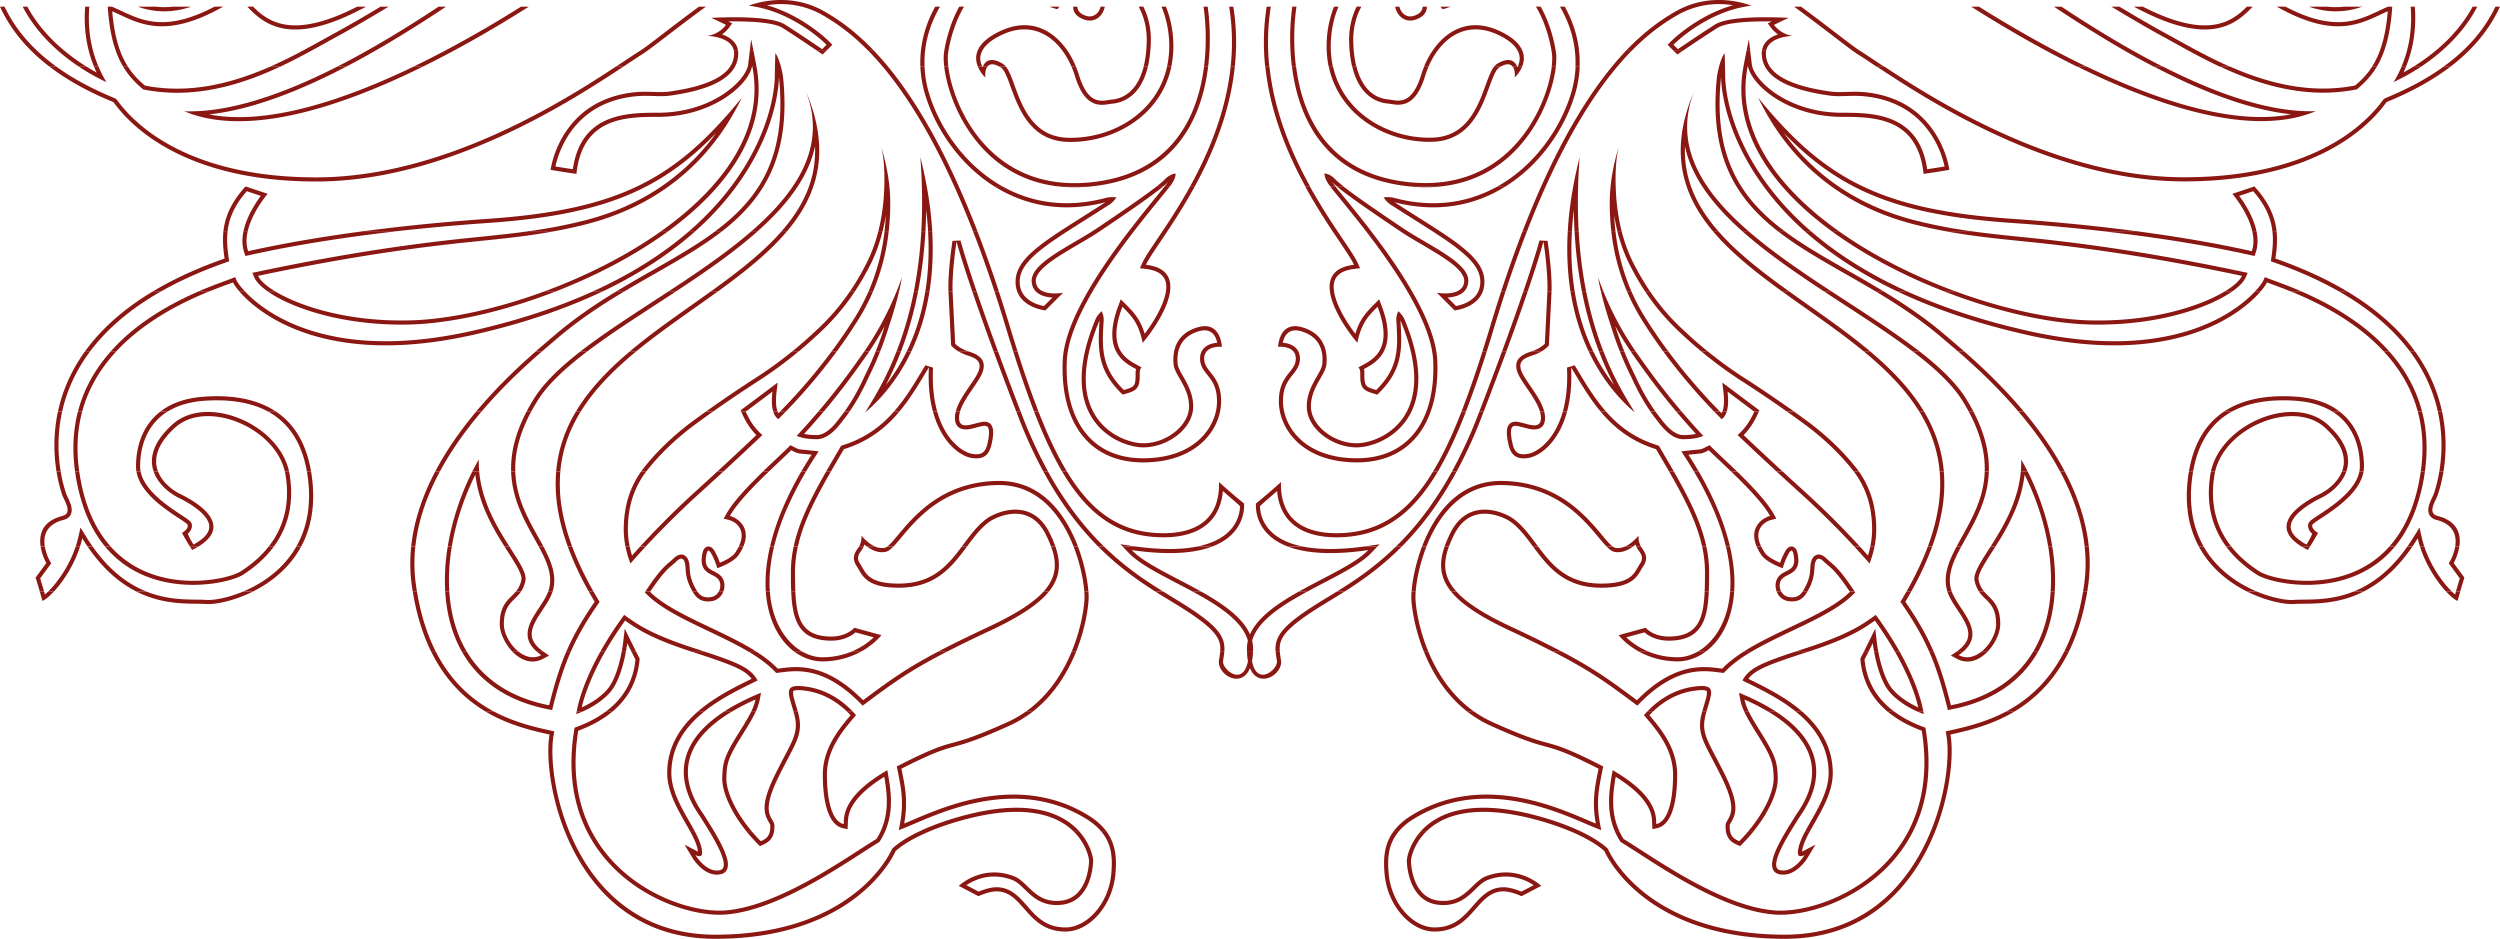 <svg xmlns="http://www.w3.org/2000/svg" width="217.869" height="81.815" viewBox="0, 0, 217.869, 81.815"><g fill="#8B1713"><path d="M212.939 5.815c2.243-1.615 3.66-3.401 4.531-5.234l.399-.002c-.84 1.828-2.194 3.612-4.324 5.238l-.606-.002zm-2.617 0c.648-.405 1.4-.928 2.157-1.581 1.097-.945 2.196-2.156 3.007-3.656l.405.001c-1.276 2.46-3.306 4.172-4.906 5.234l-.663.002zm-1.039 0c.84-1.971.911-3.85.802-5.236h.361c.106 1.391.033 3.263-.772 5.234l-.391.002zm-2.566 0c.665-1.043 1.18-2.508 1.372-4.833-2.17.949-4.394 2.586-9.678-.406l.756.003c2.093 1.096 3.638 1.402 4.869 1.346.788-.036 1.466-.221 2.095-.463.647-.25 1.232-.555 1.813-.809l.169-.074h.37l-.036.432c-.185 2.243-.668 3.721-1.317 4.805l-.413-.001zm-13.253 0c-1.89-.886-3.552-1.859-4.906-2.594-1.284-.695-2.888-1.634-4.56-2.643l.702.001c1.479.889 2.883 1.705 4.028 2.327 1.519.824 3.427 1.951 5.609 2.908l-.873.001zm-5.754 0a73.576 73.576 0 0 1-2.944-1.622A108.802 108.802 0 0 1 179 .581l.644-.002c2.573 1.7 5.64 3.607 8.848 5.235l-.782.001zm-6.677 0c-3.548-1.746-6.796-3.678-9.247-5.233l.672-.003c2.541 1.594 5.833 3.522 9.385 5.232l-.81.004zm-17.484 0c-.69-.461-1.247-.834-1.654-1.088-.721-.45-2.719-2.08-5.545-4.145l.605-.003c2.606 1.922 4.447 3.416 5.131 3.844.495.309 1.215.797 2.126 1.397l-.663-.005zm-26.252 0c.076-1.83-.404-3.614-1.349-5.234l.417-.002c.904 1.625 1.368 3.402 1.293 5.236h-.361zm-2.073 0c.057-.485.061-.895.018-1.195-.098-.686-.45-2.468-1.391-4.045l.417.004c.894 1.584 1.233 3.309 1.331 3.989.045.317.042.743-.018 1.248l-.357-.001zm-2.964 0c.339-.692.384-1.793-1.7-2.777-2.893-1.365-5.049.402-6.071 2.774l-.391.003c1.041-2.529 3.384-4.628 6.616-3.102 2.221 1.05 2.271 2.275 1.929 3.105l-.383-.003zm-.435 0c-.182-.248-.516-.315-1.078.003l-.545-.003c.083-.107.181-.199.294-.267 1.006-.603 1.508-.26 1.726.267h-.397zm-13.989 0a10.365 10.365 0 0 1-.261-2.129c-.035-1.213.222-2.241.656-3.111l.407.004c-.46.859-.738 1.88-.703 3.096.024.851.123 1.557.271 2.141l-.37-.001zm-2.045 0c-.191-.913-.236-1.916-.104-3.005a9.14 9.14 0 0 1 .572-2.232l.388.001a8.653 8.653 0 0 0-.602 2.274c-.132 1.078-.081 2.068.118 2.967l-.372-.005zm-3.208 0a20.557 20.557 0 0 1 .029-5.174l.01-.063.364.001c-.007.04-.011.077-.018.114-.112.77-.321 2.793-.026 5.125l-.359-.003zm-2.324 0a19.963 19.963 0 0 1 .128-5.236h.363a19.71 19.71 0 0 0-.129 5.236h-.362zM205.868.579c-1.747.625-3.344.457-4.661 0h1.57c.475.055.973.062 1.492.003l1.599-.003zm-9.553 0c-1.447 1.537-3.634 3.33-9.384.5a37.57 37.57 0 0 1-.97-.497l.78-.003c.113.06.229.118.35.177 3.371 1.66 5.421 1.669 6.785 1.156.688-.259 1.228-.659 1.694-1.096a9.32 9.32 0 0 0 .246-.24l.499.003zm-69.897 0c-.217.088-.45.162-.698.225l-.184-.226.882.001zm-2.072 0c.003.441-.227.905-1.068 1.157-.805.241-1.514-.298-1.693-1.157h.366c.166.659.707.968 1.224.813.606-.182.793-.501.805-.808l.366-.005z"/><path d="M130.446 16.279c3.263-1.803 5.511-5.031 6.451-8.1a9.425 9.425 0 0 0 .41-2.37l.361-.003a9.726 9.726 0 0 1-.427 2.478c-.908 2.966-3.023 6.102-6.096 8l-.699-.005zm-7.193 0a16.232 16.232 0 0 1-.477-.043c-7.468-.767-9.655-6.143-10.184-10.434l.36.004c.529 4.175 2.669 9.334 9.861 10.073 8.746.899 12.001-6.564 12.421-10.072l.358-.001c-.387 3.305-3.169 9.938-10.404 10.473h-1.935zm-6.694 0a6.394 6.394 0 0 1-.477-.427c.089.118.202.262.335.428l-.459-.001a7.433 7.433 0 0 1-.163-.213c-.391-.544-.372-.95-.372-.95s.464.009.92.487c.157.165.433.397.792.675l-.576.001zm-2.78 0c-1.585-2.889-3.093-6.477-3.51-10.473h.362c.309 2.911 1.205 5.607 2.292 7.976.402.88.831 1.713 1.263 2.494l-.407.003zm99.776-10.473c-1.462 1.117-3.286 2.156-5.56 3.085-.506.611-4.586 6.917-17.663 6.917-11.392 0-22.113-6.919-26.773-10.006l.663.004c1.981 1.309 4.869 3.15 8.336 4.875 5.054 2.514 11.314 4.768 17.774 4.768 6.477 0 10.701-1.561 13.359-3.177a14.738 14.738 0 0 0 2.912-2.292c.647-.667.99-1.168 1.114-1.318l.142-.103c2.047-.836 3.723-1.76 5.09-2.748l.606-.005zm-2.559 0c-1.25.828-2.237 1.263-2.401 1.351.278-.453.507-.905.698-1.352l.39.001c-.068.167-.143.336-.223.506l.37-.209c.159-.091.327-.191.501-.3l.665.003zm-3.856 0c-.5.839-1.1 1.441-1.738 1.979l-.091.017c-3.443.675-6.708.023-9.566-1.041a30.74 30.74 0 0 1-2.272-.958l.874.003c3.171 1.39 6.92 2.423 10.895 1.644.527-.445 1.04-.951 1.485-1.647l.413.003zm-18.638 0c4.496 2.283 9.264 4.022 13.315 3.881-5.52 2.335-13.736-.411-20.773-3.879l.809-.002c5.992 2.883 12.722 5.151 17.818 4.155-3.808-.408-8.018-2.102-11.951-4.154l.782-.001zm-55.849 0a2.799 2.799 0 0 1-.645.939c.03-.357-.009-.722-.173-.943l.396.004.017.043c.008-.013.014-.027.021-.042l.384-.001zm-1.896 0a.885.885 0 0 1-.065.041c-1.124.673-1.189 6.381-5.876 6.51-3.875.106-8.101-2.199-9.015-6.553l.372.002c.911 4.106 4.907 6.294 8.633 6.192 2.15-.059 3.245-1.378 3.96-2.849.367-.753.622-1.523.855-2.145.126-.333.245-.626.371-.859.063-.117.134-.235.219-.34l.546.001zm-6.259 0a7.863 7.863 0 0 0-.302.82c-.445 1.45-1.024 2.136-1.694 2.387a2.002 2.002 0 0 1-.904.101c-.234-.022-.45-.071-.634-.087-.752-.066-2.459-.478-3.117-3.219l.368-.002c.633 2.506 2.181 2.811 2.78 2.863.738.064 1.991.673 2.858-2.149.073-.239.159-.478.255-.714h.39z"/><path d="M126.839 21.524c-1.339-1.005-3.213-2.119-5.504-3.598-.431-.218-.762-.719-.762-.719s.492-.095 1.048.07c3.418.887 6.397.339 8.815-.993l.699.003c-2.576 1.596-5.826 2.317-9.604 1.338 2.513 1.623 4.528 2.809 5.884 3.896l-.576.003zm-2.56 0c-.766-.446-1.547-.895-2.203-1.334-1.831-1.229-4.36-2.945-5.528-3.903h.576c1.243.963 3.465 2.472 5.154 3.605.797.535 1.782 1.084 2.697 1.633l-.696-.001zm-4.202 0c-1.711-2.335-3.391-4.293-4.129-5.236l.459-.001c.831 1.042 2.47 2.975 4.116 5.24l-.446-.003zm-3.025 0c-.844-1.259-2.086-3.046-3.284-5.234l.408-.003a52.048 52.048 0 0 0 1.99 3.268c.498.758.951 1.418 1.317 1.968l-.431.001zm8.127-5.237c-.613.046-1.258.047-1.936 0h1.936z"/><path d="M127.415 21.524c1.244.994 1.935 1.907 1.949 2.995.032 2.277-2.599 2.533-2.599 2.533l-1.542-1.539s2.248.417 2.378-.962c.087-.959-1.577-1.995-3.324-3.022l.698-.005c.318.191.627.381.915.57.57.372 1.09.758 1.463 1.149.365.382.652.837.604 1.341-.091.966-.942 1.249-1.552 1.322-.088.01-.174.017-.259.02l.745.744c.526-.095 2.137-.519 2.115-2.146-.014-.962-.645-1.815-1.986-2.856-.058-.047-.12-.093-.181-.14l.576-.004zm-6.891 0c2.293 3.162 4.598 6.967 4.732 9.89.236 5.231-2.184 8.882-7 8.882-4.815 0-6.806-2.983-6.806-5.323 0-2.341 1.477-2.533 1.477-3.72 0-1.187-1.542-1.026-1.542-1.026s.065-2.309 2.119-1.7c2.056.61 2.184 2.309 2.087 3.239-.096.93-1.347 1.988-1.347 3.655 0 1.668 1.991 3.208 3.981 3.208 1.989 0 7.415-2.181 3.82-10.711.16 2.501.225 4.361-2.023 6.478-.674-.225-1.252-.289-1.412-.963-.161-.673.063-1.122-.226-1.411.932-.576 3.212-1.218 1.671-5.29-.899.898-1.413 1.474-1.767 3.142-1.124-1.283-4.655-6.285-.29-6.798-.158-.355-.496-.878-.945-1.548l.429-.004.028.041c.366.553.663 1.02.818 1.364l.201.447-.488.057c-1.866.218-2.052 1.286-1.614 2.643.354 1.091 1.11 2.253 1.688 3.013.369-1.243.894-1.821 1.686-2.611l.393-.393.197.519c.792 2.094.638 3.406.055 4.282-.285.428-.653.721-.998.942-.202.13-.405.237-.585.336.04.15.043.299.043.42 0 .111-.005.235 0 .371.005.12.019.252.053.396a.563.563 0 0 0 .328.412c.098.05.214.093.362.14l.279.086c1.968-1.937 1.914-3.626 1.759-6.048-.036-.418.172-.824.172-.824s.369.329.517.662c3.707 8.794-1.934 11.209-4.151 11.209-2.108 0-4.342-1.628-4.342-3.567 0-.926.351-1.673.684-2.277.16-.291.323-.559.454-.813.124-.244.195-.437.213-.602.09-.872-.033-2.324-1.831-2.858-1.155-.342-1.505.481-1.612.999.136.011.298.034.462.079.471.133 1.034.487 1.034 1.304 0 .381-.123.681-.287.943a4.219 4.219 0 0 1-.257.36c-.085.108-.177.22-.269.34-.333.443-.666 1.002-.666 2.077 0 2.124 1.813 4.964 6.448 4.964 4.534 0 6.872-3.394 6.642-8.507-.118-2.559-1.996-5.894-4.089-8.884a57.198 57.198 0 0 0-.733-1.021l.448-.001zm33.025-17.091c.112-.826.818-1.24 1.398-1.437a2.634 2.634 0 0 1-.635-.614l-.255-.343.343-.172c-1.556-.023-3.905.04-4.743.572a144.1 144.1 0 0 0-3.015 1.994h-.781l-.531-.53.249-.253c.01-.012.748-.764 1.984-1.575.907-.595 2.094-1.228 3.468-1.62a8.275 8.275 0 0 0-.734-.081 7.256 7.256 0 0 0-4.141.96c-.989.573-2.357 1.461-3.966 3.102l-.497-.003c1.731-1.82 3.212-2.789 4.282-3.41 3.152-1.826 6.218-.683 6.656-.528-3.927.475-6.795 3.405-6.795 3.405l.384.385s1.831-1.251 3.244-2.148c1.412-.899 6.42-.578 6.42-.578s-.513.224-1.284.609c.642.866 1.638.962 1.638.962s-2.087.029-2.323 1.3l-.366.003zm-1.345 0l.204-1.018s.051.446.12 1.015l-.324.003z"/><path d="M198.034 20.142c-.13-1.096-.578-2.23-1.676-3.479-.424.145-.883.296-1.217.406.232.313.552.781.845 1.334.267.504.525 1.107.659 1.74l-.368-.001c-.387-1.694-1.736-3.254-1.736-3.254s1.09-.353 1.926-.643c1.288 1.404 1.793 2.679 1.929 3.897h-.362zm-14.818 0c-2.35-.263-4.995-.513-7.932-.716-9.931-.689-14.965-2.825-19.817-7.823 1.966 2.724 5.425 6.068 11.422 7.599 1.699.431 3.284.72 4.838.94h-2.214a40.493 40.493 0 0 1-2.713-.593c-9.053-2.309-12.424-8.69-13.581-11.031 5.715 6.99 10.53 9.748 22.09 10.55 4.209.292 7.824.678 10.829 1.075l-2.922-.001zm-23.596 0c-5.257-3.851-8.79-8.843-7.652-14.485.051-.291.147-.778.236-1.224h.322l.148 1.233c.248 1.42 3.193 4.16 7.866 4.16 2.688 0 6.704.043 7.407 4.921.602-.09 1.168-.18 1.517-.238a8.193 8.193 0 0 0-1.008-2.523c-.9-1.486-2.524-3.084-5.465-3.53-1.568-.238-2.429.032-3.561-.128-3.215-.454-5.85-1.447-5.895-3.619a1.603 1.603 0 0 1 .014-.272l.366-.004a1.269 1.269 0 0 0-.022.269c.038 1.826 2.29 2.804 5.588 3.27 1.132.161 1.995-.11 3.563.129 6.133.929 6.839 6.702 6.839 6.702s-1.124.193-2.247.353c-.514-4.907-4.303-4.972-7.096-4.972-4.759 0-7.931-2.788-8.219-4.456-1.129 5.592 2.536 10.586 7.921 14.415l-.622-.001zm-2.357 0c-6.012-5.362-7.225-11.116-7.276-13.43-.727 6.968 1.732 10.593 5.53 13.428l-.592.002c-3.671-2.864-6.013-6.59-5.295-13.467.254-1.559.668-2.043.668-2.043s.043 1.207.049 2.072c.047 2.25 1.255 8.067 7.465 13.442l-.549-.004zm-5.433 0c-2.502-2.227-4.424-4.668-4.99-7.406-.105 2.671.868 4.885 2.452 6.865.146.184.299.365.454.544l-.477-.003c-2.68-3.189-3.847-6.974-1.632-12.187-1.832 4.754.695 8.68 4.735 12.186l-.542.001zm-10.88 0a15.894 15.894 0 0 1-.281-1.403c.022.474.06.943.113 1.406l-.362-.003a21.784 21.784 0 0 1-.136-2.447c0-1.55.268-3.199.802-4.943-.194.726-.292 1.671-.292 2.834 0 1.653.177 3.172.527 4.56l-.371-.004zm-3.732 0a42.957 42.957 0 0 1-.064-1.839 28.21 28.21 0 0 0-.164 1.841l-.362-.002c.112-1.939.434-4.084 1.035-6.446-.18 2.358-.194 4.5-.085 6.443l-.36.003zm-4.526 0c3.212-8.3 6.392-12.968 9-15.709h.497c-2.6 2.655-5.832 7.273-9.109 15.705l-.388.004zm13.95-15.709l-.465.317-.317-.317h.782z"/><path d="M203.799 25.378c-1.587-.901-3.447-1.747-5.621-2.508l-.28-.099.043-.293c.115-.776.188-1.546.093-2.339l.362.003c.091.816.016 1.605-.1 2.389 2.446.856 4.5 1.819 6.224 2.848l-.721-.001zm-4.216 0c-.917-.371-1.636-.617-2.018-.767-.063.138-.237.41-.539.763l-.481.004c.409-.445.631-.781.693-.915l.141-.311.317.125c.491.192 1.531.542 2.83 1.103l-.943-.002zm-5.667 0c.793-.485 1.295-.959 1.46-1.34-6.714-1.416-12.034-2.227-16.696-2.758-3.198-.363-6.054-.556-9.167-1.135l2.214-.003c2.311.327 4.552.504 6.994.782 4.671.531 10.003 1.343 16.728 2.763l.431.09-.174.403c-.158.364-.548.777-1.142 1.198h-.648zm-24.529 0c-3.45-1.344-6.87-3.118-9.767-5.237l.622.001c3.018 2.144 6.575 3.923 10.133 5.236h-.988zm-4.079 0c-3.346-1.598-5.978-3.393-8.043-5.235l.547-.001c2.138 1.855 4.869 3.653 8.35 5.235l-.854.001zm-1.881 0a91.602 91.602 0 0 0-1.192-.7c-2.409-1.393-4.725-2.639-6.698-4.077a22.247 22.247 0 0 1-.612-.462l.592.003c2.473 1.843 5.511 3.355 8.61 5.237l-.7-.001zm-4.494 0a100.442 100.442 0 0 1-3.257-2.213c-1.356-.966-2.666-1.971-3.846-3.021l.542-.002c2.124 1.843 4.667 3.571 7.213 5.239l-.652-.003zm-3.656 0c-2.277-1.652-4.411-3.339-6.008-5.237l.477.001c1.15 1.322 2.569 2.544 4.122 3.738a76.876 76.876 0 0 0 2.031 1.501l-.622-.003zm-11.924 0a21.613 21.613 0 0 1-1.128-1.914 13.821 13.821 0 0 1-1.275-3.318l.372-.004a13.313 13.313 0 0 0 1.221 3.153c.381.73.797 1.425 1.247 2.086l-.437-.003zm-1.574 0a18.66 18.66 0 0 1-1.359-5.237l.362.001a18.269 18.269 0 0 0 1.386 5.234l-.389.002zm-2.268 0c-.1-.428-.183-.831-.245-1.21.144.409.297.814.46 1.214l-.215-.004zm-1.654 0a38.858 38.858 0 0 1-.639-5.236h.36c.11 1.938.34 3.679.647 5.236h-.368zm-.995 0c-.244-1.554-.344-3.292-.234-5.233l.362-.003c-.114 1.951-.01 3.691.237 5.239l-.365-.003zm-2.008 0c.055-1.777-.346-4.332-.346-4.332s-.307 1.22-1.365 4.333l-.38-.001c1.083-3.176 1.396-4.42 1.396-4.42l.705.032s.403 2.577.35 4.387l-.36.001zm-4.027 0c.62-1.886 1.244-3.626 1.865-5.232l.388-.004c-.624 1.6-1.249 3.342-1.872 5.235l-.381.001zm65.818-5.236c.131.612.145 1.254-.062 1.862l-.104.306-.316-.069c-1.718-.382-6.069-1.314-12.947-2.095l2.922-.004c5.244.693 8.634 1.421 10.104 1.747.189-.558.17-1.159.035-1.744l.368-.003z"/><path d="M210.008 30.614c-1.356-1.809-3.338-3.612-6.209-5.239l.72.003c2.733 1.633 4.633 3.432 5.937 5.239l-.448-.003zm-2.282 0c-2.528-2.72-5.916-4.342-8.143-5.239l.943.003.434.194c1.508.679 3.304 1.631 4.981 2.934a16.952 16.952 0 0 1 2.266 2.104l-.481.004zm-37.105 0c-.509-.44-.926-.788-1.211-1.034-1.932-1.667-3.97-3.003-5.983-4.203l.7.001c1.855 1.127 3.731 2.387 5.518 3.93.342.294.87.735 1.522 1.304l-.546.002zm-3.951 0a53.135 53.135 0 0 0-1.985-1.432c-1.806-1.248-3.787-2.505-5.751-3.799l.652-.005c2.727 1.792 5.458 3.512 7.682 5.237l-.598-.001zm-4.261 0c-2.234-1.839-4.761-3.519-7.133-5.239l.622.003c1.166.841 2.364 1.673 3.541 2.522 1.213.873 2.409 1.77 3.529 2.713l-.559.001zm-14.163 0a38.483 38.483 0 0 1-1.726-1.53 19.747 19.747 0 0 1-3.167-3.707l.436.001a19.277 19.277 0 0 0 2.976 3.443 36.119 36.119 0 0 0 2.055 1.796l-.574-.003zm-3.305 0a44.133 44.133 0 0 1-1.817-2.665 17.996 17.996 0 0 1-1.345-2.568l.39-.003c.357.82.777 1.614 1.26 2.381a45.009 45.009 0 0 0 1.957 2.854l-.445.001zm-2.838 0a27.212 27.212 0 0 1-1.336-2.195c.232.746.492 1.477.779 2.192l-.385.003a29.486 29.486 0 0 1-.804-2.302 33.68 33.68 0 0 1-.847-2.935l.215.001a27.311 27.311 0 0 0 2.815 5.24l-.437-.004zm-2.759 0a31.23 31.23 0 0 1-.503-1.422 32.196 32.196 0 0 1-.984-3.818l.368.004c.405 2.056.943 3.79 1.507 5.238l-.388-.002zm-.9 0c-.675-1.434-1.257-3.168-1.582-5.24l.365.004c.334 2.086.931 3.818 1.618 5.237l-.401-.001zm-4.936 0c.767-.266 1.12-.659 1.12-.659l.219-4.41a8.41 8.41 0 0 0 .007-.162l.36-.005-.008.184-.225 4.536s-.118.134-.185.194a2.839 2.839 0 0 1-.449.326l-.839-.004zm-2.608 0a234.994 234.994 0 0 0 1.863-5.233l.38-.003a216.28 216.28 0 0 1-1.86 5.234l-.383.002zm-1.705 0c.232-.734.466-1.494.704-2.279.308-1.023.618-2.006.928-2.953l.381-.004c-.323.979-.644 1.999-.966 3.06-.224.75-.448 1.475-.672 2.178l-.375-.002zm67.83-5.236c-1.728 2.02-7.618 6.686-20.389 3.803-4.474-1.009-8.211-2.321-11.328-3.806l.854.003c2.948 1.339 6.434 2.523 10.553 3.453 12.19 2.752 17.962-1.446 19.83-3.457l.48.004zm-2.461 0c-2.094 1.485-6.713 3.066-12.523 2.899-3.526-.101-8.117-1.129-12.653-2.898l.986-.001c4.184 1.544 8.369 2.445 11.678 2.541 5.449.156 9.719-1.233 11.864-2.543l.648.002z"/><path d="M212.447 35.851a13.22 13.22 0 0 0-.169-.68c-.405-1.45-1.107-3.006-2.27-4.558l.449.001c1.292 1.792 2.001 3.588 2.358 5.236l-.368.001zm-1.747 0c-.561-2.082-1.649-3.809-2.974-5.236l.48-.001c1.281 1.435 2.326 3.166 2.866 5.24l-.372-.003zm-7.47 0c-.812-.502-1.864-.836-3.201-.927-2.059-.139-3.964.104-5.493.93l-.689-.003c1.682-1.114 3.867-1.444 6.206-1.285 1.659.112 2.903.585 3.815 1.281l-.638.004zm-27.34 0a44.508 44.508 0 0 0-3.348-3.505 60.287 60.287 0 0 0-1.921-1.732h.546c1.386 1.211 3.326 3.009 5.19 5.233l-.467.004zm-4.329 0a15.752 15.752 0 0 0-.525-.905c-.902-1.456-2.451-2.885-4.367-4.336l.599.004c1.759 1.367 3.201 2.735 4.074 4.142.231.375.44.739.627 1.094l-.408.001zm-4.313 0c-1.206-1.95-2.914-3.653-4.838-5.237h.558c1.873 1.577 3.533 3.285 4.702 5.238l-.422-.001zm-11.542 0c-1.15-.811-2.35-1.623-3.602-2.436a37.07 37.07 0 0 1-3.858-2.804l.574.003a36.344 36.344 0 0 0 3.478 2.499 110 110 0 0 1 4.022 2.734l-.614.004zm-2.859 0l-2.296-1.721c.084.728.063 1.303-.064 1.724l-.377-.003c.126-.337.178-.869.084-1.68l-.096-.829 3.228 2.418-.041.091h-.438zm-3.48 0a50.97 50.97 0 0 1-4.426-5.234l.445-.003a50.525 50.525 0 0 0 4.485 5.235l-.504.002zm-3.299 0a61.479 61.479 0 0 1-3.236-4.201c-.251-.34-.494-.685-.729-1.034l.437-.002c.188.281.384.555.584.825a61.197 61.197 0 0 0 3.416 4.412h-.472zm-2.247 0c-.588-.85-1.136-1.837-1.643-2.958-.371-.74-.711-1.5-1.017-2.278l.385-.001c.292.725.611 1.435.957 2.126.539 1.192 1.127 2.232 1.754 3.108l-.436.003zm-1.461 0c-.812-.7-2.555-2.356-3.915-5.239l.4.002a16.205 16.205 0 0 0 1.829 2.945 28.231 28.231 0 0 1-1.33-2.947l.388.002c1.008 2.594 2.103 4.269 2.678 5.234l-.05.003zm-2.883 0c-1.015-1.211-1.789-2.568-2.559-3.832.075 1.532-.071 2.799-.349 3.836l-.371-.004c.283-1.011.436-2.267.361-3.815l.666-.204c.413.677.825 1.381 1.277 2.075.439.674.908 1.331 1.445 1.944h-.47zm-5.279 0c-.358-1.198-1.668-2.55-1.971-3.455-.35-1.052.353-1.488 1.186-1.752l.095-.032.839.002a3.671 3.671 0 0 1-.827.373c-.813.257-1.193.57-.951 1.296.072.215.223.484.43.804.209.322.456.667.69 1.02.353.531.726 1.14.882 1.747l-.373-.003zm-5.274 0a375.487 375.487 0 0 0 1.976-5.237h.383a393.6 393.6 0 0 1-1.974 5.241l-.385-.004zm-1.552 0a87.89 87.89 0 0 0 1.823-5.238l.376.001a90.58 90.58 0 0 1-1.81 5.234l-.389.003z"/><path d="M212.58 41.087a13.716 13.716 0 0 0-.133-5.237l.369.001c.451 2.087.338 3.938.128 5.238l-.364-.002zm-1.617 0c.28-1.956.153-3.691-.262-5.232l.371-.004c.405 1.552.526 3.29.254 5.239l-.363-.003zm-5.349 0a2.32 2.32 0 0 0 .042-.438c0-1.822-.636-3.707-2.425-4.802l.636.004c1.568 1.188 2.148 3.032 2.148 4.798 0 .149-.013.294-.037.439l-.364-.001zm-1.517 0c.384-1.006.177-2.309-1.49-3.824-2.705-2.455-8.653-.074-9.561 3.822l-.369.002c.897-4.151 7.197-6.79 10.171-4.089 1.756 1.594 2.005 2.995 1.631 4.091l-.382-.002zm-13.337 0c.431-2.553 1.549-4.223 3.087-5.239l.689.003c-1.709.925-2.948 2.576-3.412 5.235l-.364.001zm-11.228 0a28.554 28.554 0 0 0-2.544-3.881c-.36-.468-.727-.92-1.098-1.354l.466-.001c1.305 1.553 2.57 3.316 3.581 5.234l-.405.002zm-3.424 0c.03-.341.043-.69.034-1.046.196.342.382.692.563 1.049l-.597-.003zm-3.146 0c.049-1.505-.314-3.224-1.402-5.239l.409.003c1.046 1.996 1.4 3.717 1.354 5.233l-.361.003zm-3.926 0c-.173-1.95-.818-3.675-1.789-5.239l.423.003c.939 1.568 1.563 3.294 1.729 5.237l-.363-.001zm-7.488 0c-1.082-1.392-2.414-2.691-4.006-3.907a89.126 89.126 0 0 0-1.836-1.328l.614-.001c.489.344.969.693 1.439 1.042 1.65 1.261 3.035 2.619 4.149 4.072.03.041.06.082.088.123l-.448-.001zm-6.731 0a379.012 379.012 0 0 1-3.393-3.175c.584-.486 1.067-1.164 1.457-2.036l-.033-.025h.437l-.076.171c-.34.762-.757 1.397-1.257 1.894a341.681 341.681 0 0 0 3.4 3.174l-.535-.003zm-3.963 0c-.792-.766-1.516-1.43-1.939-1.852-.291.145-.421.213-.559.251-.205.057-.426.05-1.217.141.322.495.621.983.899 1.461l-.417-.001a34.698 34.698 0 0 0-.785-1.266l-.314-.487.576-.064c.399-.046.655-.067.837-.084.183-.017.259-.027.325-.046.052-.014.102-.035.168-.065l.327-.161.231-.115.184.182c.468.469 1.31 1.238 2.205 2.106h-.521zm-5.4 0c-.36-.628-.74-1.274-1.13-1.942-2.183-.676-3.676-1.89-4.847-3.29l.47-.004.035.04c1.1 1.243 2.483 2.302 4.449 2.911l.133.042.071.119c.429.734.844 1.441 1.235 2.127l-.416-.003zm-18.919 0a39.79 39.79 0 0 0 2.256-4.89l.133-.344.384-.002c-.06.159-.119.316-.181.474a40.871 40.871 0 0 1-2.182 4.766l-.41-.004zm-1.646 0c.874-1.444 1.686-3.188 2.483-5.234l.389-.002c-.783 2.022-1.586 3.769-2.453 5.236h-.419zm25.598-5.236c-.092.31-.241.536-.446.679a86.469 86.469 0 0 1-.674-.683l.505.004c.053.051.107.106.161.16.028-.048.054-.102.077-.163l.377.003zm-3.947 0a63.216 63.216 0 0 0 1.899 2.133c-.436.193-1.018.291-1.747.291-.728 0-1.48-.533-2.257-1.6a13.595 13.595 0 0 1-.614-.821l.436-.003c.152.21.307.413.463.606.762 1.046 1.425 1.459 1.972 1.459a5.23 5.23 0 0 0 1.101-.102 62.335 62.335 0 0 1-1.725-1.966l.472.003zm-4.131 0c.021.031.041.064.06.096l-.108-.092.048-.004zm-5.84 0c-.732 2.74-2.382 3.871-3.308 4.046-1.279.24-1.647-.431-1.822-1.262-.175-.833-.264-1.74.482-1.872.746-.131 2.367.964 2.367-.35 0-.182-.034-.371-.091-.563l.375.001a2.3 2.3 0 0 1 .076.562c0 1.028-.784 1.073-1.329.972-.257-.048-.537-.133-.8-.199-.263-.065-.434-.087-.535-.069-.169.03-.258.119-.294.37-.039.279.013.659.101 1.073.155.737.399 1.173 1.403.984.747-.141 2.29-1.128 3.005-3.692l.37-.001z"/><path d="M211.623 44.359c.008-.125.034-.25.069-.362.063-.21.164-.429.26-.635l.12-.26a1.51 1.51 0 0 0 .069-.185c.031-.114.265-.783.439-1.828l.363-.002c-.176 1.1-.423 1.805-.455 1.924-.092.342-.463.905-.507 1.347l-.358.001zm-1.473 0c.35-.929.625-1.992.802-3.202l.011-.073.363.003-.017.122a16.267 16.267 0 0 1-.772 3.152l-.387-.002zm-7.31 0c.231-.162.472-.337.714-.527.984-.776 1.862-1.711 2.06-2.748l.365.003c-.223 1.338-1.425 2.458-2.526 3.273l-.613-.001zm-2.7 0c.637-.585 1.479-1.045 2.001-1.298.683-.331 1.59-1.016 1.956-1.976l.382.002c-.388 1.131-1.436 1.937-2.181 2.297a9.34 9.34 0 0 0-1.606.975h-.552zm-7.531 0c-.151-.9-.164-1.911.026-3.049.012-.076.027-.151.042-.225l.369.002a3.58 3.58 0 0 0-.056.281c-.187 1.121-.171 2.115-.013 2.992l-.368-.001zm-1.975 0c-.102-.947-.078-1.999.107-3.158l.019-.119.364.005c-.009.055-.019.113-.027.17-.182 1.14-.203 2.172-.097 3.103l-.366-.001zm-9.679 0a20.719 20.719 0 0 0-1.422-3.27l.404-.002a20.353 20.353 0 0 1 1.393 3.269l-.375.003zm-3.277 0a23.116 23.116 0 0 0-1.237-2.995 11.293 11.293 0 0 1-.788 2.996l-.39-.001c.418-.994.74-2.087.845-3.273l.597.001a23.488 23.488 0 0 1 1.345 3.272h-.372zm-5.469 0c.41-.984.715-2.058.753-3.272h.361c-.037 1.208-.33 2.288-.728 3.273l-.386-.001zm-3.314 0c.192-1.16.233-2.249.141-3.274l.363.002a13.222 13.222 0 0 1-.139 3.273l-.365-.001zm-5.903 0a7.701 7.701 0 0 0-1.372-3.178l-.072-.096.448.002a8.105 8.105 0 0 1 1.361 3.271l-.365.001zm-4.622 0a60.536 60.536 0 0 0-.975-.92 356.39 356.39 0 0 1-2.578-2.354l.534.002c.756.697 1.518 1.392 2.286 2.087.426.395.846.791 1.259 1.189l-.526-.004zm-4.502 0c-.737-1.026-1.938-2.241-3.014-3.276l.521.004c.168.164.338.33.507.499.911.908 1.841 1.906 2.425 2.77l-.439.003zm-4.568 0a28.435 28.435 0 0 0-1.679-3.271l.418-.001a28.81 28.81 0 0 1 1.643 3.269l-.382.003zm-2.114 0c-.488-1.052-1.079-2.133-1.732-3.272h.416c.648 1.139 1.232 2.219 1.712 3.274l-.396-.002zm-10.302 0c-1.411-1.107-3.325-2.049-5.978-2.088-2.003-.029-3.521.84-4.652 2.087l-.485.001c1.204-1.442 2.874-2.48 5.142-2.446 2.969.043 5.049 1.183 6.535 2.443l-.562.003zm-12.416 0a30.444 30.444 0 0 0 2.067-3.269l.41-.003a31.073 31.073 0 0 1-2.031 3.271l-.446.001zm-2.212 0c.955-.838 1.82-1.926 2.633-3.27l.419-.002c-.778 1.317-1.606 2.407-2.519 3.271l-.533.001zm-10.574 0a4.826 4.826 0 0 1-.385-1.566c-.676.593-1.246 1.065-1.49 1.316 0 .07.004.154.014.248l-.361.002c-.026-.297-.004-.481-.004-.481s1.04-.832 2.18-1.872c-.029.925.123 1.71.442 2.35l-.396.003z"/><path d="M213.963 47.632c.142-.858-.048-1.914-1.618-2.32-.603-.154-.747-.564-.722-.952h.358c-.028.276.074.507.455.605 1.81.467 2.042 1.68 1.889 2.666l-.362.001zm-3.066 0a8.183 8.183 0 0 1-.199-.72c-.153.249-.307.489-.463.716l-.442.004c.201-.282.401-.585.598-.908l.462-.753.195.861c.063.274.139.543.226.804l-.377-.004zm-2.672 0c.758-.852 1.42-1.925 1.925-3.27l.387-.002c-.48 1.327-1.105 2.404-1.826 3.272h-.486zm-7.644 0c-1.924-1.181-1.428-2.375-.442-3.275l.553.003c-.322.251-.613.53-.811.826-.396.592-.514 1.371 1.12 2.271.206-.329.407-.674.498-.942-.147-.136-.393-.413-.351-.786.017-.158.122-.265.157-.301.053-.055.121-.109.189-.161.131-.098.316-.221.535-.366.236-.154.514-.337.81-.543l.613.002c-1.005.746-1.928 1.236-1.947 1.409-.043.381.507.677.507.677s-.337.614-.699 1.189l-.732-.003zm-6.575 0a7.6 7.6 0 0 1-1.396-3.275l.366.003a7.335 7.335 0 0 0 1.481 3.276l-.451-.004zm-2.381 0a8.81 8.81 0 0 1-.991-3.269l.365-.003a8.47 8.47 0 0 0 1.045 3.271l-.419.001zm-9.952 0a15.862 15.862 0 0 0-.719-3.27l.377-.002c.342 1.059.587 2.153.704 3.273l-.362-.001zm-3.179 0a21.599 21.599 0 0 0-.817-3.275l.373.003c.35 1.074.621 2.173.8 3.272h-.356zm-5.023 0c.595-.931 1.269-2.026 1.791-3.27l.391-.002a18.562 18.562 0 0 1-1.312 2.558c-.148.245-.296.482-.441.71l-.429.004zm-2.961 0c.463-.872 1.028-1.799 1.502-2.83.067-.147.133-.296.197-.447l.385.005c-.489 1.211-1.14 2.282-1.678 3.275l-.406-.003zm-2.508 0c.428-1.151.722-2.241.892-3.273l.366.001a17.93 17.93 0 0 1-.874 3.271l-.384.001zm-5.009 0a7.45 7.45 0 0 0 .158-1.503c0-.617-.053-1.206-.158-1.766l.363-.003a9.82 9.82 0 0 1 .154 1.769c0 .494-.05.993-.15 1.5l-.367.003zm-1.395 0a77.563 77.563 0 0 0-3.227-3.275l.525.003a78.028 78.028 0 0 1 3.186 3.268l-.484.004zm-8.507 0c-.724-1.687.534-2.509 1.168-2.668a6.117 6.117 0 0 0-.391-.607l.438.003c.1.145.19.29.268.429l.228.409-.455.114c-.514.129-1.601.794-.861 2.319l-.395.001zm-2.681 0a20.088 20.088 0 0 0-1.11-3.276l.383.004a20.2 20.2 0 0 1 1.079 3.268l-.352.004zm-2.074 0c-.238-1.085-.637-2.163-1.15-3.27l.396-.002c.027.062.056.123.082.184.458 1.033.818 2.053 1.039 3.085l-.367.003zm-5.732 0a1.794 1.794 0 0 1-.067-.179l-.133.108c-.03.025-.063.05-.095.074l-.708-.003c.682-.289 1.187-.953 1.187-.953s-.026.541.219.956l-.403-.003zm-2.592 0a9.826 9.826 0 0 1-.558-.631c-.227-.272-.484-.585-.779-.918a15.824 15.824 0 0 0-.983-1.025c-.25-.235-.519-.469-.808-.696l.563-.002c1.595 1.351 2.507 2.846 3.099 3.271l-.534.001zm-6.413 0c-.627-.843-1.224-1.649-1.996-2.186-.401-.281-3.387-1.896-4.891 1.173-.171.349-.321.685-.44 1.009l-.381.004c.13-.377.298-.766.497-1.172.824-1.674 2.088-2.105 3.203-2.042 1.074.059 1.983.568 2.218.733.635.442 1.149 1.046 1.629 1.668.202.264.404.539.61.814l-.449-.001zm-9.673 0c.431-1.14 1.033-2.299 1.845-3.272h.484c-.858.945-1.492 2.11-1.945 3.268l-.384.004zm-2.276 0a25.397 25.397 0 0 0 2.819-3.27l.446-.002a26.424 26.424 0 0 1-2.754 3.273l-.511-.001zm-2.801 0l.34-.049 1.037-.151-.192.2h-1.185zm-6.616 0c-2.261-.861-2.7-2.474-2.773-3.276l.36.004a3.186 3.186 0 0 0 .869 1.872c.53.561 1.406 1.107 2.853 1.397l-1.309.003zm10.555-3.272c-1.645 1.557-3.56 2.379-5.934 2.459-2.597.09-4.406-.74-5.172-2.457l.396-.002c.737 1.469 2.364 2.183 4.763 2.101 2.133-.073 3.889-.767 5.416-2.104l.531.003z"/><path d="M214.024 51.559c.147-.509.275-.93.344-1.154l-.963-1.311.116-.203c.038-.067.334-.605.442-1.254l.362-.005a4.697 4.697 0 0 1-.491 1.438l.932 1.269s-.163.509-.367 1.219l-.375.001zm-.848 0c-.797-.856-1.754-2.278-2.279-3.922l.377-.005c.58 1.75 1.652 3.198 2.406 3.927h-.504zm-8.08 0c1.513-.602 3.156-1.741 4.697-3.923l.442-.004c-1.377 2.016-2.853 3.214-4.264 3.926l-.875.001zm-9.249 0c-1.569-.775-3.197-2.028-4.222-3.929l.419.002c1.148 2.007 2.997 3.239 4.648 3.926l-.845.001zm-14.316 0c.031-.18.059-.364.086-.551.165-1.143.174-2.27.056-3.374l.362-.002a13.878 13.878 0 0 1-.061 3.427c-.025.17-.051.338-.078.503l-.365-.003zm-2.82 0a17.404 17.404 0 0 0-.216-3.925l.355-.002a17.85 17.85 0 0 1 .218 3.923l-.357.004zm-6.242 0a2.635 2.635 0 0 1-.388-.949c-.138-.651.546-1.652 1.39-2.976l.429-.002c-.375.589-.727 1.122-.997 1.589-.387.669-.522 1.075-.471 1.314a2.236 2.236 0 0 0 .485 1.022l-.448.002zm-2.756 0a2.691 2.691 0 0 1-.016-.053c-.333-1.128-.002-2.209.51-3.277.094-.197.195-.394.303-.595l.406-.002c-.721 1.341-1.238 2.543-.874 3.774.016.05.033.103.052.156l-.381-.003zm-3.571 0c.788-1.388 1.401-2.693 1.86-3.924l.384-.003a26.868 26.868 0 0 1-1.831 3.924l-.413.003zm-4.94 0c-1.376-2.056-1.736-2.101-2.29-2.641-.557-.541-.753-.03-.783.512-.031.54-.061 1.022-.421 1.758a7.268 7.268 0 0 1-.198.374l-.42-.003c.102-.152.195-.328.294-.529.329-.672.356-1.096.386-1.62.014-.268.07-.658.293-.891.352-.367.796-.154 1.1.142.279.272.51.42.845.761.355.36.806.91 1.506 1.958l.119.179h-.431zm-6.365 0c-.169-.435-.124-.946.145-1.287.526-.663 1.49-.451 1.369-1.624-.12-1.174-.421-.512-.632-.091-.211.421-.361.963-.361.963s-1.399-.482-1.852-1.143a4.476 4.476 0 0 1-.416-.745h.396c.082.169.187.351.318.543.251.368.916.694 1.328.87.067-.196.16-.436.266-.648.055-.112.117-.24.18-.349.039-.066.079-.126.118-.177a.695.695 0 0 1 .185-.173c.301-.183.565.008.672.221.08.159.126.397.157.692.075.736-.214 1.105-.614 1.347-.149.091-.318.165-.484.259-.143.08-.256.163-.347.278-.223.279-.223.725-.03 1.068l-.398-.004zm-4.061 0c.087-1.145-.014-2.455-.366-3.928l.352.001c.341 1.454.445 2.767.366 3.924l-.352.003zm-2.221 0c.024-.522.029-1.093.029-1.708 0-.75-.088-1.486-.248-2.219h.367c.156.728.241 1.465.241 2.219 0 .6-.003 1.174-.027 1.711l-.362-.003zm-22.094 0c-1.007-1.244-1.069-2.486-.57-3.928l.381.001c-.529 1.434-.488 2.66.658 3.925l-.469.002zm-3.447 0c.072-.963.345-2.428.912-3.927h.384c-.578 1.476-.861 2.943-.937 3.928l-.359-.001zm-6.518 0c.421-.264.859-.541 1.311-.843a26.376 26.376 0 0 0 3.658-2.902l.185-.18.511-.002c-1.746 1.757-3.463 2.96-4.99 3.926l-.675.001zm-3.308 0c2.317-1.307 4.895-2.414 6.054-3.62-3.349.486-5.555.245-7.01-.308l1.31.001c1.273.253 2.992.308 5.306-.001l1.186.001-.532.555c-.633.658-1.635 1.269-2.735 1.868-.892.487-1.884.984-2.851 1.508l-.728-.004zm95.523-3.927c-3.949 4.757-10.754 3.277-12.02 2.458-.726-.47-1.804-1.256-2.685-2.455l.451-.003c.813 1.035 1.765 1.726 2.43 2.157 1.174.76 7.503 2.137 11.338-2.157h.486zm-7.398 0c-.063.102-.126.201-.189.296-.199-.1-.379-.2-.542-.299l.731.003zm-37.954 0c-.097.485-.24.979-.431 1.48a67.627 67.627 0 0 0-1.33-1.477l.484-.003c.238.256.474.517.708.779.08-.262.148-.522.203-.78l.366.001zm-20.352 0c.015.03.033.057.052.083.302.421.632.902.151 1.624-.481.722-.707 1.879-3.659 1.879-3.266 0-4.67-1.866-5.952-3.587l.45.001c.272.364.551.729.858 1.077 1.037 1.185 2.345 2.15 4.644 2.15 1.434 0 2.138-.281 2.534-.592.2-.157.341-.335.462-.523.137-.212.241-.422.363-.604.343-.513.152-.803-.143-1.216a1.579 1.579 0 0 1-.163-.293l.403.001zm-.699 0c-.391.29-.955.575-1.583.467-.251-.043-.47-.225-.645-.396l-.068-.067.534-.004c.087.061.166.1.24.113.285.049.562-.007.814-.113h.708z"/><path d="M179.879 56.805c.723-1.412 1.301-3.138 1.653-5.244l.365-.002c-.345 2.093-.908 3.82-1.613 5.248l-.405-.002zm-2.7 0c.925-1.545 1.41-3.344 1.533-5.249l.356.003c-.115 1.89-.576 3.687-1.461 5.245l-.428.001zm-4.519 0c.75-.588 1.297-1.601 1.297-2.406 0-1.811-.903-1.969-1.487-2.838l.447-.002c.061.072.125.14.189.205l.318.317c.471.477.893 1.046.893 2.318 0 .723-.442 1.709-1.12 2.405l-.537.001zm-2.176 0l.012-.009c1.232-.851 1.178-1.636.792-2.463a6.464 6.464 0 0 0-.378-.679c-.147-.235-.303-.466-.454-.697-.291-.444-.591-.921-.743-1.4l.381.002c.603 1.629 3.054 3.464.976 5.249l-.586-.003zm-2.354 0c-.609-1.392-1.386-2.736-2.514-4.353.182-.302.359-.601.526-.895l.413.002c-.162.288-.332.582-.511.88 1.11 1.61 1.876 2.962 2.48 4.368l-.394-.002zm-2.984 0a31.27 31.27 0 0 0-1.757-2.722c-.451.32-.951.667-1.689 1.059-.904.478-2.154 1.016-4.081 1.642l-.073.025-1.131-.004a79.26 79.26 0 0 1 1.092-.361c3.828-1.247 4.915-2.121 5.964-2.858a31.397 31.397 0 0 1 2.088 3.218l-.413.001zm-1.821 0a11.98 11.98 0 0 1-.12-.757s-.166.339-.377.761l-.402-.004c.409-.818.996-2.019.996-2.019l.141 1.221c.002.012.04.333.128.801l-.366-.003zm-11.398 0c2.977-1.906 7.304-3.256 9.287-5.226l-.012-.018.431-.002.043.067-.208.208c-.65.644-1.52 1.213-2.483 1.744-.958.528-2.031 1.033-3.111 1.546-1.145.546-2.272 1.095-3.268 1.685l-.679-.004zm-4.008 0c1.417-.793 2.653-2.558 2.857-5.248l.352.002c-.17 2.502-1.19 4.283-2.504 5.246h-.705zm-5.051 0c-1.207-.654-1.809-1.452-1.809-1.452l2.362-.646s.632.797 2.108.766c2.394-.048 2.916-1.457 3.027-3.913l.36-.001c-.109 2.504-.663 4.218-3.381 4.274-.806.016-1.397-.195-1.792-.42a2.549 2.549 0 0 1-.429-.304l-1.589.433c.192.184.46.409.799.637.326.218.718.437 1.178.622l-.834.004zm-7.504 0a113.929 113.929 0 0 0-3.822-1.862c-2.592-1.215-4.199-2.299-5.082-3.386l.471.002c.871.959 2.379 1.942 4.763 3.058a107.39 107.39 0 0 1 4.455 2.189l-.785-.001zm-11.271 0c-.872-2.166-1.1-4.117-1.1-4.744 0-.146.007-.314.021-.5l.36-.002a6.262 6.262 0 0 0-.021.502c0 .624.235 2.589 1.128 4.743l-.388.001zm-12.92 0a2.562 2.562 0 0 1-.013-.261 2.18 2.18 0 0 1 .281-1.115c.409-.745 1.338-1.552 3.192-2.725.567-.361 1.194-.734 1.862-1.148l.676.003c-.851.538-1.642 1.002-2.346 1.447-3.048 1.931-3.388 2.749-3.291 3.803l-.361-.004zm-2.503 0a11.336 11.336 0 0 1-.003-.263c0-2.086 2.122-3.641 4.519-4.986l.728.003c-.224.127-.446.249-.667.374-2.387 1.352-4.221 2.796-4.221 4.609 0 .091.001.177.004.261l-.36.002zm105.729-5.246c-.072.25-.148.526-.226.812-.244-.103-.601-.388-.997-.812h.503c.098.095.191.178.276.247l.07-.245.374-.002zm-8.429 0c-2.537 1.279-4.87.989-6.062 1.08-.714.055-2.352-.229-4.06-1.076l.844-.004c1.372.57 2.607.767 3.188.723.485-.038 1.157-.013 1.955-.054.776-.041 1.664-.145 2.608-.439.214-.066.432-.142.654-.23h.873zm-48.46 0c-.324.559-.747.955-1.64.832a1.278 1.278 0 0 1-1.034-.83l.399-.002a.914.914 0 0 0 .684.477c.598.083.911-.104 1.172-.481l.419.004z"/><path d="M174.783 62.032c1.866-.987 3.738-2.562 5.096-5.223l.405-.004c-1.267 2.567-2.998 4.174-4.763 5.223l-.738.004zm-7.639 0c-.606-.266-1.636-.801-2.416-1.659-.802-.883-1.22-2.578-1.403-3.565l.366-.003c.183.96.578 2.529 1.304 3.327.547.602 1.236 1.042 1.798 1.333.138.071.266.133.381.185a13.1 13.1 0 0 0-.511-1.657c-.319-.855-.8-1.931-1.517-3.189l.413.001c1.546 2.757 1.96 4.633 2.059 5.223l-.474.004zm-2.63 0c-1.533-1.281-2.228-2.865-2.382-4.523l-.009-.105.048-.093.256-.51.401.004c-.106.216-.224.448-.338.671.157 1.679.896 3.293 2.617 4.56l-.593-.004zm-7.99 0c-1.556-1.258-3.418-2.101-4.676-2.73.578-1.064 1.595-1.516 4.567-2.501l1.131.004c-3.416 1.117-4.575 1.549-5.181 2.353.566.277 1.221.596 1.9.969.834.456 1.714 1 2.519 1.656.1.082.2.166.298.253l-.558-.004zm-2.412 0a18.363 18.363 0 0 0-2.086-1.07c.077.339.18.649.385 1.066l-.397.004c-.278-.603-.356-1.014-.463-1.662 1.303.535 2.371 1.091 3.241 1.661l-.68.001zm-5.775 0c.121-.439.244-.816.328-1.133.086-.328.109-.515.068-.677-.006-.006-.03-.028-.105-.048-.164-.042-.462-.048-.977.022-1.598.222-2.814 1.053-3.618 1.836h-.5c.83-.888 2.197-1.932 4.068-2.191 2.04-.283 1.595.478 1.109 2.191h-.373zm-20.448 0c-1.881-1.458-3.065-3.418-3.796-5.231l.389.004c.766 1.844 2.015 3.829 4.016 5.228l-.609-.001zm49.718-5.227c-1.42 2.501-3.934 4.388-7.857 5.073-.498-2.017-.961-3.573-1.62-5.077l.394.004c.599 1.398 1.038 2.846 1.493 4.658 3.497-.688 5.803-2.399 7.161-4.662l.429.004zm-4.41 0c-.708.726-1.676 1.138-2.667.603l-.517-.278.471-.325h.586c-.11.098-.234.193-.371.287.67.361 1.376.165 1.961-.291l.537.004zm-20.591 0c-.883.529-1.662 1.089-2.256 1.713l-.122.13-.178-.02c-.332-.037-.742-.103-1.223-.125a6.105 6.105 0 0 0-1.589.125c-1.178.251-2.637.936-4.328 2.646l-.22.222-.25-.187c-2.438-1.813-3.864-2.858-7.076-4.507l.785.003c2.807 1.48 4.216 2.513 6.505 4.216 3.462-3.503 6.081-2.901 7.437-2.751.503-.529 1.132-1.012 1.836-1.464l.679-.001zm-3.982 0c-.768.563-1.636.846-2.493.833a7.002 7.002 0 0 1-3.263-.833h.834a6.84 6.84 0 0 0 2.434.475c.585.008 1.199-.152 1.783-.478l.705.003zm-37.091 0c.021.235.063.476.103.744.214 1.456-2.833 3.027-2.966-.747l.36.003c.109 3.397 2.368 1.596 2.25.796-.042-.288-.087-.547-.107-.796h.36z"/><path d="M168.24 72.504c1.38-3.344 1.684-6.736 1.382-8.428l-.061-.339.336-.075c1.32-.291 3.1-.692 4.885-1.633l.738.003c-2.014 1.189-4.073 1.655-5.545 1.981.304 1.698.013 5.109-1.353 8.494l-.382-.003zm-1.961 0c1.207-2.288 1.783-5.199 1.197-8.822-1.221-.456-2.196-1.017-2.962-1.654l.594.004c.716.531 1.602.998 2.687 1.385.643 3.725.094 6.727-1.109 9.09l-.407-.003zm-8.991 0c.792-1.501 2.074-3.286 2.074-5.133 0-2.35-1.262-4.059-2.839-5.336l.559-.003c1.471 1.292 2.64 3.014 2.64 5.339 0 1.442-.721 2.822-1.386 4.001-.221.391-.442.768-.637 1.13l-.411.002zm-1.683 0c.36-.615.704-1.14.85-1.386.113-.188.497-.689.845-1.399.341-.694.639-1.574.618-2.545-.032-1.511-.843-3.373-3.806-5.145l.68.003c6.153 4.023 2.372 8.599 1.972 9.269-.132.222-.425.671-.746 1.206l-.413-.003zm-3.301 0c1.499-1.758 2.292-3.582 2.264-4.695-.032-1.282-.129-1.747-1.429-3.816-.569-.905-.908-1.492-1.125-1.961h.397c.21.424.527.967 1.033 1.771 1.321 2.1 1.45 2.628 1.484 3.997.03 1.182-.747 2.975-2.15 4.7l-.474.004zm-1.885 0a2.557 2.557 0 0 1-.03-.664l.041-.143c.096-.18.209-.354.298-.557.077-.179.136-.379.148-.642.022-.536-.154-1.377-.884-2.85-.745-1.504-1.283-2.399-1.572-3.144-.317-.813-.359-1.482-.09-2.45a.324.324 0 0 1 .007-.025l.373.003a6.192 6.192 0 0 0-.033.118c-.498 1.796.16 2.356 1.637 5.339 1.477 2.982.835 3.624.434 4.377-.019.261-.002.469.04.64l-.369-.002zm-9.663 0c-.868-1.961-.47-3.903-.218-5.384 3.949 2.277 3.773 4.073 3.805 4.698.995-.225 1.461-1.988 1.461-4.313 0-2.325-1.574-4.04-2.537-5.179.081-.096.17-.196.266-.298l.5.004c-.104.1-.201.2-.291.299.192.225.399.471.61.735.291.369.588.776.853 1.222.535.896.957 1.97.957 3.217 0 2.221-.415 4.365-1.74 4.664l-.417.094-.022-.426c-.008-.148-.002-.362-.048-.637a2.91 2.91 0 0 0-.34-.936c-.379-.678-1.159-1.559-2.791-2.566-.046.27-.091.553-.129.846a9.85 9.85 0 0 0-.089 1.489c.02.802.168 1.636.565 2.47l-.395.001zm-3.766 0a23.288 23.288 0 0 0-3.008-1.033c-5.552-1.526-8.342-.358-9.722 1.031l-.495.002c1.376-1.581 4.293-3.034 10.313-1.38 1.631.448 2.867.938 3.784 1.384l-.872-.004zm-15.582 0c.369-.517.897-1.012 1.645-1.469 6.442-3.924 13.383-.33 16.017.736-.361-2.016-.06-3.262.241-4.78-5.404-2.751-3.447-1.053-9.377-3.731-.76-.342-1.439-.76-2.045-1.228h.609c.483.339 1.01.643 1.583.901 2.934 1.325 3.915 1.568 4.833 1.819.958.262 1.842.536 4.561 1.918l.241.124-.053.266c-.147.746-.295 1.426-.362 2.167a9.03 9.03 0 0 0 .123 2.48l.115.641-.605-.244c-.656-.266-1.58-.69-2.7-1.114-1.103-.419-2.398-.839-3.811-1.105-2.812-.531-6.062-.445-9.182 1.457-.599.365-1.047.755-1.378 1.16l-.455.002zm46.21-10.472c.022.126.029.193.029.193s-.197-.063-.503-.196l.474.003z"/><path d="M168.622 72.504c-1.887 4.681-5.827 9.311-13.084 9.311-12.509 0-15.715-7.637-15.715-7.637s-.76-.784-2.832-1.673l.869-.001c1.579.773 2.207 1.409 2.267 1.472 0 0 .219.513.687 1.191.481.691 1.249 1.62 2.402 2.55 2.298 1.856 6.147 3.738 12.322 3.738 6.989 0 10.832-4.431 12.702-8.954l.382.003zm-1.936 0c-2.703 5.309-8.706 7.392-11.925 7.202-4.881-.288-11.045-4.841-13.533-6.332a6.208 6.208 0 0 1-.472-.871l.395.001c.097.201.208.403.335.605 1.252.758 3.375 2.235 5.786 3.568 2.455 1.356 5.156 2.532 7.511 2.671 3.088.183 8.83-1.802 11.496-6.848l.407.004zm-8.988 0c-.098.179-.19.358-.272.532-.218.451-.351.851-.38 1.181.126-.062 1.167-.61 1.167-.61s-.709 1.203-.829 1.365a4.52 4.52 0 0 1-.498.565c-.409.386-1.065.824-1.845.646-.605-.138-.653-.715-.586-1.124.073-.434.293-.961.547-1.467.185-.368.397-.744.602-1.092l.414.004c-.788 1.314-1.745 3.136-.897 3.329 1.195.272 2.139-1.318 2.139-1.318s-.578.318-.578-.185c0-.539.255-1.154.606-1.823l.41-.003zm-4.921 0c-.292.355-.611.711-.955 1.058l-.18.181-.231-.11c-.091-.044-.2-.091-.307-.154a1.412 1.412 0 0 1-.379-.311 1.46 1.46 0 0 1-.306-.664h.369c.134.543.522.683.778.805.263-.263.508-.532.738-.802l.473-.003zm-28.516 0c-1.082 1.088-1.298 2.314-1.298 2.485 0 .391.151 3.263 2.439 3.503 2.29.242 2.844-1.653 4.111-2.135 2.819-1.073 4.802.843 4.802.843l-1.717.901s-.904-.421-1.568-.421c-2.377 0-2.602 3.503-6.019 3.503-2.114 0-4.115-2.29-4.35-5.037-.101-1.177-.092-2.463.748-3.642h.454c-.931 1.138-.947 2.404-.844 3.611.226 2.64 2.135 4.709 3.992 4.709 1.55 0 2.369-.775 3.132-1.631.195-.22.384-.442.575-.648.194-.211.399-.417.625-.597.456-.366.992-.627 1.687-.627.395 0 .831.122 1.15.23.162.055.302.11.402.152l1.07-.562a4.59 4.59 0 0 0-.817-.432c-.782-.319-1.887-.514-3.195-.016-.252.096-.484.268-.74.5-.267.244-.531.52-.824.774-.631.546-1.437 1.016-2.711.883-1.327-.139-2.022-1.054-2.373-1.918a5.655 5.655 0 0 1-.389-1.943c0-.252.221-1.398 1.163-2.481l.495-.004zM107.609 5.815c.176-1.68.158-3.433-.128-5.236h-.363a19.71 19.71 0 0 1 .129 5.236h.362zm-2.323 0a20.541 20.541 0 0 0-.03-5.174c-.003-.021-.008-.042-.01-.063l-.362.001.016.114c.112.77.32 2.793.025 5.125l.361-.003zm-3.209 0a9.182 9.182 0 0 0 .104-3.005 9.009 9.009 0 0 0-.573-2.232l-.386.001a8.81 8.81 0 0 1 .602 2.274 8.72 8.72 0 0 1-.12 2.967l.373-.005zm-2.045 0c.145-.592.237-1.296.261-2.129.034-1.213-.221-2.241-.656-3.111l-.406.004c.46.859.738 1.88.702 3.096-.024.851-.123 1.557-.27 2.141l.369-.001zm-6.261 0c-1.04-2.529-3.384-4.628-6.615-3.102-2.222 1.05-2.272 2.275-1.931 3.105l.383-.003c-.34-.692-.383-1.793 1.7-2.777 2.893-1.365 5.051.402 6.072 2.774l.391.003zm-6.105 0a1.067 1.067 0 0 0-.294-.267c-1.005-.603-1.506-.26-1.725.267h.397c.181-.248.516-.315 1.077.003l.545-.003zm-5.021 0c-.058-.485-.062-.895-.018-1.195.096-.686.45-2.468 1.39-4.045L83.6.579c-.894 1.584-1.231 3.309-1.331 3.989-.045.317-.042.743.019 1.248l.357-.001zm-2.072 0c-.076-1.83.402-3.614 1.347-5.234l-.416-.002c-.906 1.625-1.369 3.402-1.294 5.236h.363zm-26.253 0c.69-.461 1.246-.834 1.653-1.088.72-.45 2.722-2.08 5.545-4.145l-.603-.003c-2.609 1.922-4.449 3.416-5.131 3.844-.497.309-1.218.797-2.128 1.397l.664-.005zm-17.486 0c3.549-1.746 6.798-3.678 9.249-5.233L45.41.579c-2.541 1.594-5.834 3.522-9.384 5.232l.808.004zm-6.676 0a72.888 72.888 0 0 0 2.944-1.622A108.04 108.04 0 0 0 38.869.581l-.643-.002c-2.574 1.7-5.642 3.607-8.85 5.235l.782.001zm-5.754 0c1.891-.886 3.553-1.859 4.907-2.594 1.283-.695 2.888-1.634 4.559-2.643l-.702.001a111.128 111.128 0 0 1-4.028 2.327c-1.519.824-3.427 1.951-5.61 2.908l.874.001zm-13.252 0C10.486 4.772 9.973 3.307 9.78.982c2.169.949 4.395 2.586 9.679-.406L18.7.579c-2.091 1.096-3.636 1.402-4.867 1.346-.79-.036-1.467-.221-2.095-.463-.648-.25-1.233-.555-1.814-.809L9.755.579h-.369l.036.432c.185 2.243.668 3.721 1.317 4.805l.413-.001zm-2.566 0c-.84-1.971-.912-3.85-.803-5.236h-.361c-.104 1.391-.034 3.263.773 5.234l.391.002zm-1.04 0a17.609 17.609 0 0 1-2.157-1.581C4.293 3.289 3.194 2.078 2.383.578l-.406.001c1.276 2.46 3.306 4.172 4.906 5.234l.663.002zm-2.617 0C2.686 4.2 1.269 2.414.397.581L0 .579c.838 1.828 2.195 3.612 4.324 5.238l.605-.002zM95.917.579c-.166.659-.706.968-1.224.813-.605-.182-.793-.501-.806-.808l-.364-.005c-.002.441.226.905 1.067 1.157.805.241 1.514-.298 1.694-1.157h-.367zm-4.466 0c.217.088.449.162.698.225.065-.08.128-.156.182-.226l-.88.001zm-60.323 0c-.113.06-.229.118-.349.177-3.373 1.66-5.423 1.669-6.785 1.156-.689-.259-1.229-.659-1.697-1.096a6.968 6.968 0 0 1-.245-.24l-.499.003c1.448 1.537 3.634 3.33 9.384.5.357-.177.679-.342.97-.497l-.779-.003zm-16.035 0a6.54 6.54 0 0 1-1.494.003L12 .579c1.747.625 3.345.457 4.662 0h-1.569z"/><path d="M104.099 16.287c1.585-2.888 3.094-6.476 3.511-10.472h-.363c-.308 2.911-1.206 5.607-2.292 7.976-.402.88-.83 1.713-1.262 2.494l.406.002zm-2.179 0c.061-.076.117-.148.163-.212.391-.545.373-.95.373-.95s-.464.009-.919.487a8.085 8.085 0 0 1-.793.674l.575.001c.204-.168.367-.312.477-.426-.089.118-.201.262-.335.427l.459-.001zm-7.293 0c.156-.011.314-.025.476-.042 7.468-.767 9.654-6.143 10.183-10.434l-.361.004c-.526 4.175-2.667 9.334-9.86 10.073-8.746.899-12-6.564-12.42-10.072l-.358-.001c.387 3.305 3.168 9.938 10.404 10.472h1.936zm-7.194 0c-3.264-1.802-5.512-5.03-6.451-8.099a9.425 9.425 0 0 1-.41-2.37l-.363-.003c.034.818.173 1.647.429 2.478.906 2.966 3.022 6.101 6.094 7.999l.701-.005zm14.273-10.472c-.911 4.106-4.908 6.294-8.634 6.192-2.15-.059-3.245-1.378-3.96-2.849-.367-.753-.621-1.523-.854-2.145a7.501 7.501 0 0 0-.371-.859 2.35 2.35 0 0 0-.22-.34l-.546.001a1.7 1.7 0 0 0 .065.041c1.124.673 1.189 6.381 5.877 6.51 3.874.106 8.103-2.199 9.015-6.553l-.372.002zm-2.042 0c-.634 2.506-2.183 2.811-2.78 2.863-.739.064-1.993.673-2.859-2.149a7.712 7.712 0 0 0-.256-.714h-.388c.114.264.215.541.301.82.447 1.45 1.025 2.136 1.695 2.387.327.122.64.126.903.101.234-.022.45-.071.635-.087.753-.066 2.459-.478 3.118-3.219l-.369-.002zm-14.017 0l-.016.043a.413.413 0 0 1-.022-.042l-.384-.001c.203.493.539.843.645.939-.029-.357.01-.722.174-.943l-.397.004zm-31.992 0c-1.98 1.309-4.867 3.15-8.334 4.875-5.055 2.514-11.313 4.768-17.775 4.768-6.477 0-10.702-1.561-13.359-3.177a14.738 14.738 0 0 1-2.912-2.292c-.647-.667-.989-1.168-1.114-1.318l-.142-.103C7.972 7.732 6.298 6.807 4.928 5.82l-.605-.005C5.785 6.932 7.61 7.971 9.883 8.9c.506.611 4.586 6.917 17.663 6.917 11.393 0 22.112-6.919 26.773-10.006l-.664.004zm-17.63 0c-5.992 2.883-12.722 5.151-17.818 4.155 3.81-.408 8.019-2.102 11.951-4.154l-.781-.001c-4.497 2.283-9.263 4.022-13.316 3.881 5.52 2.335 13.738-.411 20.773-3.879l-.809-.002zm-12.495 0c-3.169 1.39-6.918 2.423-10.894 1.644-.527-.445-1.04-.951-1.485-1.647l-.413.003c.5.839 1.1 1.441 1.739 1.979l.09.017c3.444.675 6.709.023 9.567-1.041a30.689 30.689 0 0 0 2.27-.958l-.874.003zm-15.335 0c.07.167.144.336.225.506l-.372-.209a13.759 13.759 0 0 1-.5-.3l-.664.003c1.249.828 2.236 1.263 2.4 1.351a10.238 10.238 0 0 1-.698-1.352l-.391.001z"/><path d="M100.815 21.524c.846-1.259 2.087-3.046 3.284-5.234l-.406-.003a52.527 52.527 0 0 1-1.99 3.268c-.498.758-.951 1.418-1.316 1.968l.428.001zm-3.022 0c1.711-2.335 3.391-4.293 4.127-5.236l-.459-.001c-.831 1.042-2.468 2.975-4.116 5.24l.448-.003zm-4.202 0c.764-.446 1.545-.895 2.201-1.334 1.832-1.229 4.361-2.945 5.528-3.903h-.576c-1.241.963-3.465 2.472-5.153 3.605-.798.535-1.782 1.084-2.698 1.633l.698-.001zm-2.561 0c1.336-1.005 3.211-2.119 5.503-3.598.434-.218.763-.719.763-.719s-.492-.095-1.048.07c-3.42.887-6.396.339-8.815-.993l-.701.003c2.577 1.596 5.828 2.317 9.605 1.338-2.513 1.623-4.527 2.809-5.884 3.896l.577.003zm1.661-5.237c.613.046 1.256.047 1.936 0h-1.936z"/><path d="M100.387 21.524a.371.371 0 0 0-.028.041c-.367.553-.663 1.02-.819 1.364l-.199.447.486.057c1.867.218 2.054 1.286 1.614 2.643-.353 1.091-1.11 2.253-1.687 3.013-.37-1.243-.894-1.821-1.685-2.611l-.394-.393-.197.519c-.792 2.094-.639 3.406-.056 4.282.284.428.653.721.998.942.202.13.405.237.586.336a1.61 1.61 0 0 0-.042.42c0 .111.004.235-.002.371-.006.12-.019.252-.052.396a.563.563 0 0 1-.33.412c-.096.05-.213.093-.36.14l-.278.086c-1.968-1.937-1.915-3.626-1.76-6.048.035-.418-.173-.824-.173-.824s-.368.329-.516.662c-3.709 8.794 1.935 11.209 4.152 11.209 2.108 0 4.34-1.628 4.34-3.567 0-.926-.35-1.673-.682-2.277-.16-.291-.326-.559-.455-.813-.124-.244-.195-.437-.213-.602-.09-.872.033-2.324 1.831-2.858 1.155-.342 1.505.481 1.612.999-.138.011-.3.034-.463.079-.471.133-1.032.487-1.032 1.304 0 .381.121.681.284.943.076.121.163.239.259.36.085.108.176.22.267.34.335.443.667 1.002.667 2.077 0 2.124-1.812 4.964-6.447 4.964-4.534 0-6.872-3.394-6.641-8.507.116-2.559 1.995-5.894 4.089-8.884.242-.347.487-.687.731-1.021l-.446-.001c-2.295 3.162-4.6 6.967-4.732 9.89-.237 5.231 2.181 8.882 6.999 8.882 4.816 0 6.806-2.983 6.806-5.323 0-2.341-1.477-2.533-1.477-3.72 0-1.187 1.54-1.026 1.54-1.026s-.063-2.309-2.12-1.7c-2.053.61-2.181 2.309-2.085 3.239.096.93 1.348 1.988 1.348 3.655 0 1.668-1.99 3.208-3.98 3.208-1.991 0-7.417-2.181-3.821-10.711-.161 2.501-.225 4.361 2.023 6.478.674-.225 1.253-.289 1.413-.963.159-.673-.064-1.122.223-1.411-.93-.576-3.21-1.218-1.668-5.29.897.898 1.413 1.474 1.765 3.142 1.123-1.283 4.655-6.285.289-6.798.159-.355.497-.878.946-1.548l-.428-.004zm-7.492 0c-.318.191-.627.381-.916.57-.57.372-1.091.758-1.464 1.149-.364.382-.65.837-.603 1.341.09.966.943 1.249 1.551 1.322.087.01.174.017.26.02l-.745.744c-.526-.095-2.138-.519-2.114-2.146.012-.962.642-1.815 1.984-2.856.059-.047.119-.093.182-.14l-.577-.004c-1.243.994-1.933 1.907-1.949 2.995-.033 2.277 2.601 2.533 2.601 2.533l1.54-1.539s-2.247.417-2.376-.962c-.089-.959 1.575-1.995 3.321-3.022l-.695-.005zM76.175 4.433c-1.73-1.82-3.212-2.789-4.282-3.41-3.15-1.826-6.217-.683-6.655-.528C69.164.97 72.033 3.9 72.033 3.9l-.385.385s-1.829-1.251-3.242-2.148c-1.413-.899-6.423-.578-6.423-.578s.515.224 1.285.609c-.64.866-1.637.962-1.637.962s2.088.029 2.324 1.3l.365.003c-.113-.826-.818-1.24-1.397-1.437.219-.152.441-.352.633-.614l.255-.343-.342-.172c1.556-.023 3.905.04 4.743.572.995.633 2.323 1.526 3.015 1.994h.779l.531-.53-.247-.253c-.01-.012-.748-.764-1.985-1.575-.906-.595-2.093-1.228-3.468-1.62.226-.035.471-.064.734-.081a7.257 7.257 0 0 1 4.142.96c.988.573 2.356 1.461 3.967 3.102l.495-.003zm-10.51 0l-.205-1.018s-.05.446-.119 1.015l.324.003z"/><path d="M85.177 20.142c-3.212-8.3-6.392-12.968-9-15.709h-.498c2.602 2.655 5.831 7.273 9.109 15.705l.389.004zm-3.936 0c-.112-1.939-.435-4.084-1.036-6.446.18 2.358.195 4.5.084 6.443l.361.003c.033-.594.055-1.208.064-1.839.076.633.13 1.247.165 1.841l.362-.002zm-3.791 0c.09-.797.134-1.612.134-2.447 0-1.55-.268-3.199-.801-4.943.194.726.292 1.671.292 2.834 0 1.653-.178 3.172-.529 4.56l.372-.004c.114-.452.207-.922.282-1.403a22.27 22.27 0 0 1-.113 1.406l.363-.003zm-8.85 0c2.68-3.189 3.847-6.974 1.631-12.187 1.832 4.754-.696 8.68-4.734 12.186l.54.001c2.505-2.227 4.426-4.668 4.992-7.406.104 2.671-.87 4.885-2.452 6.865-.147.184-.299.365-.455.544l.478-.003zm-5.656 0c3.67-2.864 6.014-6.59 5.294-13.467-.255-1.559-.668-2.043-.668-2.043s-.043 1.207-.048 2.072c-.049 2.25-1.256 8.067-7.465 13.442l.548-.004c6.012-5.362 7.226-11.116 7.278-13.43.726 6.968-1.733 10.593-5.532 13.428l.593.002zm-4.697 0c5.259-3.851 8.791-8.843 7.653-14.485a72.149 72.149 0 0 0-.235-1.224h-.323c-.045.385-.1.831-.149 1.233-.246 1.42-3.191 4.16-7.864 4.16-2.69 0-6.705.043-7.407 4.921-.602-.09-1.169-.18-1.518-.238a8.455 8.455 0 0 1 1.009-2.523c.899-1.486 2.523-3.084 5.464-3.53 1.568-.238 2.431.032 3.562-.128 3.214-.454 5.85-1.447 5.895-3.619a1.714 1.714 0 0 0-.014-.272l-.367-.004c.017.082.024.172.022.269-.039 1.826-2.289 2.804-5.587 3.27-1.133.161-1.995-.11-3.564.129-6.132.929-6.839 6.702-6.839 6.702s1.125.193 2.249.353c.513-4.907 4.301-4.972 7.095-4.972 4.758 0 7.931-2.788 8.219-4.456 1.128 5.592-2.535 10.586-7.923 14.415l.622-.001zm-9.892 0c.88-.161 1.779-.355 2.714-.593 9.053-2.309 12.424-8.69 13.579-11.031-5.714 6.99-10.531 9.748-22.088 10.55-4.21.292-7.824.678-10.829 1.075l2.921-.001c2.352-.263 4.996-.513 7.933-.716 9.929-.689 14.963-2.825 19.815-7.823-1.964 2.724-5.423 6.068-11.421 7.599-1.698.431-3.285.72-4.838.94h2.214zm-26.765 0c.389-1.694 1.738-3.254 1.738-3.254s-1.092-.353-1.925-.643c-1.289 1.404-1.795 2.679-1.931 3.897h.363c.129-1.096.579-2.23 1.675-3.479.425.145.883.296 1.217.406a10.69 10.69 0 0 0-.845 1.334c-.266.504-.525 1.107-.66 1.74l.368-.001zM71.226 4.433l.464.317.318-.317h-.782z"/><path d="M87.041 25.378a110.451 110.451 0 0 0-1.863-5.232l-.39-.004c.625 1.6 1.249 3.342 1.872 5.235l.381.001zm-1.936 0c-1.081-3.176-1.396-4.42-1.396-4.42l-.704.032s-.403 2.577-.351 4.387l.361.001c-.056-1.777.346-4.332.346-4.332s.305 1.22 1.365 4.333l.379-.001zm-4.099 0c.244-1.554.345-3.292.234-5.233l-.361-.003c.113 1.951.011 3.691-.237 5.239l.364-.003zm-.994 0c.303-1.564.531-3.302.639-5.236h-.362a38.268 38.268 0 0 1-.645 5.236h.368zm-1.653 0c.099-.428.179-.831.244-1.21-.145.409-.298.814-.46 1.214l.216-.004zm-2.271 0a18.629 18.629 0 0 0 1.362-5.237l-.363.001a18.334 18.334 0 0 1-1.386 5.234l.387.002zm-1.573 0a21.86 21.86 0 0 0 1.128-1.914c.555-1.014.977-2.12 1.273-3.318l-.369-.004a13.4 13.4 0 0 1-1.221 3.153c-.381.73-.797 1.425-1.246 2.086l.435-.003zm-11.921 0c2.275-1.652 4.409-3.339 6.004-5.237l-.475.001c-1.152 1.322-2.57 2.544-4.122 3.738a80.329 80.329 0 0 1-2.031 1.501l.624-.003zm-3.659 0a99.357 99.357 0 0 0 3.257-2.213c1.358-.966 2.666-1.971 3.846-3.021l-.54-.002c-2.125 1.843-4.669 3.571-7.215 5.239l.652-.003zm-4.494 0c.399-.239.796-.472 1.191-.7 2.411-1.393 4.725-2.639 6.699-4.077.209-.152.413-.305.613-.462l-.593.003c-2.472 1.843-5.511 3.355-8.61 5.237l.7-.001zm-1.879 0c3.345-1.598 5.976-3.393 8.042-5.235l-.547-.001c-2.138 1.855-4.869 3.653-8.351 5.235l.856.001zm-4.081 0c3.451-1.344 6.871-3.118 9.767-5.237l-.623.001c-3.016 2.144-6.574 3.923-10.131 5.236h.987zm-24.529 0c-.793-.485-1.294-.959-1.459-1.34 6.712-1.416 12.034-2.227 16.696-2.758 3.196-.363 6.054-.556 9.167-1.135l-2.215-.003c-2.31.327-4.552.504-6.993.782-4.673.531-10.003 1.343-16.73 2.763l-.429.09.174.403c.158.364.548.777 1.142 1.198h.647zm-2.629 0c-.409-.445-.63-.781-.692-.915l-.141-.311-.317.125c-.491.192-1.531.542-2.831 1.103l.944-.002c.916-.371 1.636-.617 2.017-.767.062.138.238.41.539.763l.481.004zm-7.254 0c1.589-.901 3.446-1.747 5.622-2.508l.279-.099-.043-.293c-.113-.776-.187-1.546-.093-2.339l-.361.003c-.091.816-.017 1.605.098 2.389-2.445.856-4.498 1.819-6.222 2.848l.72-.001zm17.661-5.236c-5.243.693-8.634 1.421-10.103 1.747-.189-.558-.171-1.159-.036-1.744l-.369-.003c-.13.612-.144 1.254.064 1.862l.104.306.314-.069c1.718-.382 6.07-1.314 12.948-2.095l-2.922-.004z"/><path d="M88.674 30.614c-.232-.734-.467-1.494-.704-2.279a134.402 134.402 0 0 0-.929-2.953l-.38-.004c.322.979.644 1.999.965 3.06.225.75.449 1.475.672 2.178l.376-.002zm-1.704 0a221.27 221.27 0 0 1-1.864-5.233l-.38-.003a215.596 215.596 0 0 0 1.859 5.234l.385.002zm-2.611 0c-.765-.266-1.117-.659-1.117-.659l-.22-4.41c-.004-.054-.005-.107-.008-.162l-.359-.005c.004.062.006.123.008.184l.224 4.536s.118.134.187.194a2.544 2.544 0 0 0 .447.326l.838-.004zm-4.935 0c.676-1.434 1.257-3.168 1.582-5.24l-.364.004c-.335 2.086-.931 3.818-1.618 5.237l.4-.001zm-.899 0c.171-.448.338-.921.503-1.422.368-1.131.707-2.4.983-3.818l-.368.004a30.852 30.852 0 0 1-1.505 5.238l.387-.002zm-1.816 0c.296-.75.563-1.517.802-2.302.359-1.077.642-2.056.847-2.935l-.215.001a27.256 27.256 0 0 1-2.815 5.24l.436-.004c.482-.712.927-1.444 1.338-2.195a29.017 29.017 0 0 1-.78 2.192l.387.003zm-3.777 0a45.695 45.695 0 0 0 1.812-2.665c.52-.824.97-1.681 1.345-2.568l-.389-.003c-.358.82-.777 1.614-1.26 2.381a45.431 45.431 0 0 1-1.957 2.854l.449.001zm-3.31 0a37.937 37.937 0 0 0 1.726-1.53 19.674 19.674 0 0 0 3.167-3.707l-.436.001a19.277 19.277 0 0 1-2.976 3.443 36.447 36.447 0 0 1-2.054 1.796l.573-.003zm-14.163 0c2.236-1.839 4.762-3.519 7.133-5.239l-.622.003c-1.166.841-2.365 1.673-3.54 2.522-1.214.873-2.411 1.77-3.529 2.713l.558.001zm-4.26 0a50.763 50.763 0 0 1 1.985-1.432c1.805-1.248 3.786-2.505 5.751-3.799l-.653-.005c-2.726 1.792-5.456 3.512-7.682 5.237l.599-.001zm-3.952 0c.509-.44.927-.788 1.213-1.034 1.93-1.667 3.968-3.003 5.982-4.203l-.699.001c-1.857 1.127-3.731 2.387-5.519 3.93-.342.294-.871.735-1.522 1.304l.545.002zm-37.105 0c2.528-2.72 5.917-4.342 8.144-5.239l-.945.003-.432.194c-1.509.679-3.305 1.631-4.981 2.934a16.952 16.952 0 0 0-2.266 2.104l.48.004zm-2.282 0c1.357-1.809 3.339-3.612 6.209-5.239l-.72.003c-2.732 1.633-4.632 3.432-5.938 5.239l.449-.003zm43.847-5.236c-2.948 1.339-6.435 2.523-10.553 3.453-12.191 2.752-17.962-1.446-19.83-3.457l-.482.004c1.729 2.02 7.62 6.686 20.391 3.803 4.474-1.009 8.21-2.321 11.328-3.806l-.854.003zm-4.213 0c-4.184 1.544-8.369 2.445-11.677 2.541-5.45.156-9.719-1.233-11.864-2.543l-.648.002c2.094 1.485 6.711 3.066 12.522 2.899 3.526-.101 8.118-1.129 12.654-2.898l-.987-.001z"/><path d="M90.497 35.851a87.184 87.184 0 0 1-1.823-5.238l-.376.001a90.613 90.613 0 0 0 1.809 5.234l.39.003zm-1.553 0a373.221 373.221 0 0 1-1.974-5.237h-.385a396.145 396.145 0 0 0 1.976 5.241l.383-.004zm-5.274 0c.358-1.198 1.669-2.55 1.971-3.455.35-1.052-.351-1.488-1.185-1.752l-.097-.032-.837.002c.211.131.486.265.826.373.814.257 1.193.57.951 1.296-.072.215-.223.484-.43.804-.209.322-.455.667-.69 1.02-.352.531-.725 1.14-.882 1.747l.373-.003zm-2 0c-.282-1.011-.435-2.267-.36-3.815l-.667-.204c-.413.677-.824 1.381-1.276 2.075a17.021 17.021 0 0 1-1.445 1.944h.469c1.017-1.211 1.789-2.568 2.559-3.832-.075 1.532.071 2.799.349 3.836l.371-.004zm-6.162 0c.811-.7 2.555-2.356 3.916-5.239l-.401.002a16.15 16.15 0 0 1-1.828 2.945c.427-.819.887-1.796 1.33-2.947l-.389.002c-1.008 2.594-2.103 4.269-2.677 5.234l.049.003zm-1.46 0c.588-.85 1.135-1.837 1.643-2.958.371-.74.71-1.5 1.017-2.278l-.386-.001a28.275 28.275 0 0 1-.957 2.126c-.537 1.192-1.127 2.232-1.754 3.108l.437.003zm-2.247 0a61.8 61.8 0 0 0 3.236-4.201c.251-.34.494-.685.728-1.034l-.436-.002c-.19.281-.384.555-.585.825a60.618 60.618 0 0 1-3.415 4.412h.472zm-3.3 0a50.874 50.874 0 0 0 4.432-5.241l-.45.004a50.537 50.537 0 0 1-4.486 5.235l.504.002zm-.742 0c-.126-.337-.178-.869-.084-1.68l.095-.829-3.227 2.418.041.091h.437l2.297-1.721c-.085.728-.063 1.303.065 1.724l.376-.003zm-5.597 0a114.74 114.74 0 0 1 3.602-2.436 36.963 36.963 0 0 0 3.858-2.804l-.573.003a36.612 36.612 0 0 1-3.479 2.499 109.088 109.088 0 0 0-4.021 2.734l.613.004zm-11.542 0c1.207-1.95 2.914-3.653 4.838-5.237h-.557c-1.873 1.577-3.533 3.285-4.702 5.238l.421-.001zm-4.313 0c.16-.298.335-.598.525-.905.902-1.456 2.452-2.885 4.368-4.336l-.6.004c-1.758 1.367-3.201 2.735-4.074 4.142-.231.375-.44.739-.627 1.094l.408.001zm-4.328 0a44.326 44.326 0 0 1 3.347-3.505 61.403 61.403 0 0 1 1.921-1.732h-.544c-1.387 1.211-3.327 3.009-5.192 5.233l.468.004zm-17.958 0c-1.682-1.114-3.867-1.444-6.206-1.285-1.659.112-2.902.585-3.814 1.281l.636.004c.813-.502 1.865-.836 3.203-.927 2.059-.139 3.963.104 5.493.93l.688-.003zm-16.854 0c.562-2.082 1.651-3.809 2.975-5.236l-.479-.001c-1.28 1.435-2.326 3.166-2.866 5.24l.37-.003zm-1.746 0c.051-.225.105-.45.169-.68.405-1.45 1.107-3.006 2.27-4.558l-.449.001c-1.291 1.792-2 3.588-2.357 5.236l.367.001z"/><path d="M92.979 41.087c-.873-1.444-1.685-3.188-2.482-5.234l-.389-.002c.782 2.022 1.585 3.769 2.452 5.236h.419zm-1.644 0a39.783 39.783 0 0 1-2.258-4.89c-.045-.116-.088-.231-.133-.344l-.384-.002.181.474a41.034 41.034 0 0 0 2.183 4.766l.411-.004zm-18.921 0c.36-.628.74-1.274 1.13-1.942 2.184-.676 3.677-1.89 4.848-3.29l-.471-.004-.033.04c-1.101 1.243-2.485 2.302-4.45 2.911l-.134.042-.068.119c-.432.734-.846 1.441-1.239 2.127l.417-.003zm-2.167 0c.244-.414.507-.836.785-1.266l.314-.487-.575-.064c-.4-.046-.655-.067-.838-.084a1.805 1.805 0 0 1-.324-.046.978.978 0 0 1-.167-.065l-.327-.161-.234-.115-.182.182c-.469.469-1.311 1.238-2.205 2.106h.521c.791-.766 1.516-1.43 1.938-1.852.29.145.421.213.559.251.204.057.427.05 1.218.141-.321.495-.62.983-.901 1.461l.418-.001zm-7.196 0a342.26 342.26 0 0 0 3.394-3.175c-.583-.486-1.068-1.164-1.457-2.036l.033-.025h-.438l.077.171c.339.762.755 1.397 1.256 1.894a330.98 330.98 0 0 1-3.4 3.174l.535-.003zm-6.729 0c1.08-1.392 2.412-2.691 4.005-3.907a86.398 86.398 0 0 1 1.835-1.328l-.614-.001a74.96 74.96 0 0 0-1.438 1.042c-1.648 1.261-3.035 2.619-4.149 4.072-.031.041-.06.082-.089.123l.45-.001zm-7.49 0c.173-1.95.818-3.675 1.789-5.239l-.423.003c-.939 1.568-1.562 3.294-1.728 5.237l.362-.001zm-3.926 0c-.048-1.505.314-3.224 1.402-5.239l-.408.003c-1.046 1.996-1.402 3.717-1.356 5.233l.362.003zm-3.145 0a9.255 9.255 0 0 1-.035-1.046c-.194.342-.382.692-.563 1.049l.598-.003zm-3.425 0a28.373 28.373 0 0 1 2.545-3.881c.359-.468.727-.92 1.099-1.354l-.468-.001c-1.304 1.553-2.569 3.316-3.58 5.234l.404.002zm-11.228 0c-.43-2.553-1.549-4.223-3.087-5.239l-.689.003c1.709.925 2.949 2.576 3.412 5.235l.364.001zm-1.917 0c-.897-4.151-7.197-6.79-10.171-4.089-1.756 1.594-2.005 2.995-1.629 4.091l.382-.002c-.385-1.006-.178-2.309 1.489-3.824 2.704-2.455 8.652-.074 9.56 3.822l.369.002zm-12.938 0a2.497 2.497 0 0 1-.041-.438c0-1.822.636-3.707 2.425-4.802l-.636.004c-1.568 1.188-2.148 3.032-2.148 4.798 0 .149.013.294.036.439l.364-.001zm-5.347 0c-.28-1.956-.153-3.691.261-5.232l-.371-.004c-.404 1.552-.526 3.29-.254 5.239l.364-.003zm-1.617 0a10.86 10.86 0 0 1-.087-.612 13.71 13.71 0 0 1 .218-4.625l-.368.001a14.173 14.173 0 0 0-.127 5.238l.364-.002zm78.009-5.236a2.21 2.21 0 0 0-.077.562c0 1.028.784 1.073 1.329.972.256-.048.538-.133.8-.199.261-.065.433-.087.536-.069.168.03.256.119.292.37.039.279-.012.659-.1 1.073-.156.737-.4 1.173-1.403.984-.746-.141-2.289-1.128-3.003-3.692l-.372-.001c.731 2.74 2.381 3.871 3.307 4.046 1.28.24 1.647-.431 1.822-1.262.176-.833.263-1.74-.482-1.872-.745-.131-2.367.964-2.367-.35 0-.182.033-.371.092-.563l-.374.001zm-7.84 0a8.109 8.109 0 0 0-.058.096l.107-.092-.049-.004zm-1.847 0c-.152.21-.307.413-.463.606-.762 1.046-1.425 1.459-1.972 1.459-.431 0-.797-.036-1.101-.102a63.677 63.677 0 0 0 1.726-1.966l-.473.003a62.137 62.137 0 0 1-1.899 2.133c.437.193 1.019.291 1.747.291.729 0 1.481-.533 2.257-1.6.21-.258.415-.532.615-.821l-.437-.003zm-5.614 0a12.07 12.07 0 0 0-.162.16 1.181 1.181 0 0 1-.077-.163l-.377.003c.093.31.241.536.447.679.226-.227.452-.455.673-.683l-.504.004z"/><path d="M108.409 44.359c.027-.297.005-.481.005-.481s-1.041-.832-2.182-1.872c.029.925-.123 1.71-.443 2.35l.397.003a4.8 4.8 0 0 0 .384-1.566c.675.593 1.248 1.065 1.49 1.316 0 .07-.004.154-.013.248l.362.002zm-12.796 0c-.956-.838-1.82-1.926-2.632-3.27l-.421-.002c.776 1.317 1.606 2.407 2.52 3.271l.533.001zm-2.212 0a30.289 30.289 0 0 1-2.068-3.269l-.409-.003a31.239 31.239 0 0 0 2.03 3.271l.447.001zm-1.303 0c-1.204-1.442-2.873-2.48-5.14-2.446-2.97.043-5.049 1.183-6.534 2.443l.56.003c1.412-1.107 3.325-2.049 5.978-2.088 2.003-.029 3.522.84 4.653 2.087l.483.001zm-21.416 0c.489-1.052 1.08-2.133 1.732-3.272h-.417c-.646 1.139-1.23 2.219-1.711 3.274l.396-.002zm-2.113 0a28.741 28.741 0 0 1 1.678-3.271l-.417-.001a28.645 28.645 0 0 0-1.643 3.269l.382.003zm-4.569 0c.738-1.026 1.939-2.241 3.016-3.276l-.524.004c-.167.164-.336.33-.505.499-.913.908-1.84 1.906-2.425 2.77l.438.003zm-4.501 0c.321-.311.646-.616.974-.92.868-.785 1.729-1.57 2.578-2.354l-.534.002c-.756.697-1.518 1.392-2.286 2.087a84.76 84.76 0 0 0-1.259 1.189l.527-.004zm-4.622 0a7.686 7.686 0 0 1 1.371-3.178c.023-.032.049-.063.074-.096l-.45.002a8.09 8.09 0 0 0-1.361 3.271l.366.001zm-5.904 0a12.915 12.915 0 0 1-.14-3.274l-.363.002a13.222 13.222 0 0 0 .139 3.273l.364-.001zm-3.313 0c-.41-.984-.716-2.058-.754-3.272h-.361c.036 1.208.331 2.288.727 3.273l.388-.001zm-3.054 0c-.418-.994-.741-2.087-.845-3.273l-.598.001a23.86 23.86 0 0 0-1.345 3.272h.374c.34-1.027.756-2.031 1.236-2.995.123 1.08.415 2.08.788 2.996l.39-.001zm-5.693 0c.373-1.127.86-2.22 1.422-3.27l-.403-.002a20.448 20.448 0 0 0-1.394 3.269l.375.003zm-9.678 0c.101-.947.077-1.999-.107-3.158l-.019-.119-.364.005.028.17c.181 1.14.2 2.172.097 3.103l.365-.001zm-1.976 0c.153-.9.164-1.911-.026-3.049a5.267 5.267 0 0 0-.042-.225l-.367.002c.02.091.04.186.055.281.186 1.121.17 2.115.012 2.992l.368-.001zm-7.53 0c-.636-.585-1.478-1.045-2.002-1.298-.683-.331-1.588-1.016-1.955-1.976l-.381.002c.385 1.131 1.435 1.937 2.18 2.297.44.212 1.067.556 1.604.975h.554zm-2.701 0a18.46 18.46 0 0 1-.714-.527c-.984-.776-1.862-1.711-2.06-2.748l-.364.003c.223 1.338 1.424 2.458 2.525 3.273l.613-.001zm-7.31 0c-.35-.929-.624-1.992-.803-3.202a14.736 14.736 0 0 0-.009-.073l-.363.003c.004.043.012.082.018.122a16.2 16.2 0 0 0 .77 3.152l.387-.002zm-1.472 0a1.569 1.569 0 0 0-.07-.362 4.641 4.641 0 0 0-.261-.635l-.118-.26a1.346 1.346 0 0 1-.068-.185c-.031-.114-.267-.783-.441-1.828l-.363-.002c.178 1.1.424 1.805.455 1.924.093.342.463.905.508 1.347l.358.001z"/><path d="M105.637 47.632c2.259-.861 2.699-2.474 2.771-3.276l-.36.004a3.203 3.203 0 0 1-.869 1.872c-.53.561-1.406 1.107-2.853 1.397l1.311.003zm-6.617 0l-.343-.049-1.035-.151.191.2h1.187zm-2.801 0a25.314 25.314 0 0 1-2.817-3.27l-.448-.002a26.51 26.51 0 0 0 2.753 3.273l.512-.001zm-2.276 0c-.432-1.14-1.032-2.299-1.845-3.272h-.484c.857.945 1.492 2.11 1.943 3.268l.386.004zm-1.966 0c-.13-.377-.298-.766-.498-1.172-.82-1.674-2.088-2.105-3.203-2.042-1.071.059-1.981.568-2.216.733-.635.442-1.149 1.046-1.63 1.668-.202.264-.405.539-.612.814l.453-.001c.625-.843 1.223-1.649 1.994-2.186.401-.281 3.385-1.896 4.893 1.173.171.349.318.685.437 1.009l.382.004zm-14.12 0c.172-.171.358-.391.557-.631.228-.272.484-.585.78-.918.289-.328.616-.677.984-1.025.25-.235.517-.469.806-.696l-.561-.002c-1.598 1.351-2.508 2.846-3.1 3.271l.534.001zm-1.589 0c-.683-.289-1.188-.953-1.188-.953s.028.541-.218.956l.404-.003c.024-.061.047-.12.064-.179l.134.108c.03.025.063.05.096.074l.708-.003zm-6.734 0c.237-1.085.636-2.163 1.149-3.27l-.395-.002c-.03.062-.055.123-.082.184-.461 1.033-.821 2.053-1.04 3.085l.368.003zm-2.074 0a19.993 19.993 0 0 1 1.11-3.276l-.384.004a20.2 20.2 0 0 0-1.079 3.268l.353.004zm-2.682 0c.723-1.687-.533-2.509-1.169-2.668.107-.192.238-.396.391-.607l-.439.003c-.099.145-.188.29-.266.429l-.229.409.454.114c.516.129 1.602.794.863 2.319l.395.001zm-8.509 0a77.653 77.653 0 0 1 3.23-3.275l-.526.003a78.66 78.66 0 0 0-3.186 3.268l.482.004zm-1.392 0a7.378 7.378 0 0 1-.158-1.503c0-.617.052-1.206.158-1.766l-.365-.003a9.819 9.819 0 0 0-.155 1.769c0 .494.05.993.153 1.5l.367.003zm-5.01 0a17.724 17.724 0 0 1-.893-3.273l-.365.001c.168 1.033.455 2.121.873 3.271l.385.001zm-2.508 0c-.463-.872-1.029-1.799-1.503-2.83a12.84 12.84 0 0 1-.196-.447l-.386.005c.49 1.211 1.14 2.282 1.678 3.275l.407-.003zm-2.961 0c-.595-.931-1.271-2.026-1.791-3.27l-.392-.002c.385.943.854 1.798 1.313 2.558.148.245.295.482.44.71l.43.004zm-5.024 0c.181-1.096.459-2.197.817-3.275l-.372.003a21.77 21.77 0 0 0-.8 3.272h.355zm-3.179 0a15.93 15.93 0 0 1 .72-3.27l-.377-.002a15.959 15.959 0 0 0-.704 3.273l.361-.001zm-9.951 0c.5-.93.856-2.013.99-3.269l-.364-.003c-.144 1.268-.521 2.351-1.047 3.271l.421.001zm-2.382 0a7.613 7.613 0 0 0 1.398-3.275l-.368.003a7.336 7.336 0 0 1-1.482 3.276l.452-.004zm-6.576 0c1.926-1.181 1.43-2.375.444-3.275l-.554.003c.323.251.612.53.811.826.397.592.514 1.371-1.12 2.271-.207-.329-.408-.674-.499-.942.149-.136.395-.413.354-.786a.531.531 0 0 0-.158-.301 1.74 1.74 0 0 0-.191-.161c-.13-.098-.313-.221-.534-.366a38.922 38.922 0 0 1-.81-.543l-.614.002c1.006.746 1.93 1.236 1.949 1.409.042.381-.508.677-.508.677s.338.614.7 1.189l.73-.003zm-7.641 0c-.761-.852-1.423-1.925-1.928-3.27l-.385-.002c.477 1.327 1.104 2.404 1.825 3.272h.488zm-1.57 0a14.292 14.292 0 0 1-.597-.908l-.464-.753-.194.861a8.738 8.738 0 0 1-.226.804l.377-.004c.076-.232.143-.475.199-.72.153.249.308.489.463.716l.442.004zm-4.169 0c-.145-.858.048-1.914 1.618-2.32.602-.154.746-.564.723-.952h-.36c.028.276-.073.507-.454.605-1.811.467-2.043 1.68-1.89 2.666l.363.001zm101.883-3.272c-.734 1.469-2.363 2.183-4.762 2.101-2.133-.073-3.89-.767-5.414-2.104l-.533.003c1.644 1.557 3.561 2.379 5.936 2.459 2.595.09 4.405-.74 5.171-2.457l-.398-.002z"/><path d="M104.683 51.559c-2.32-1.307-4.898-2.414-6.056-3.62 3.347.486 5.556.245 7.01-.308l-1.31.001c-1.275.253-2.993.308-5.307-.001l-1.187.001.535.555c.632.658 1.633 1.269 2.733 1.868.893.487 1.884.984 2.852 1.508l.73-.004zm-3.311 0c-.42-.264-.86-.541-1.309-.843a26.38 26.38 0 0 1-3.659-2.902l-.185-.18-.512-.002c1.747 1.757 3.463 2.96 4.991 3.926l.674.001zm-6.517 0c-.074-.963-.346-2.428-.913-3.927h-.385c.58 1.476.863 2.943.939 3.928l.359-.001zm-3.448 0c1.008-1.244 1.068-2.486.57-3.928l-.38.001c.529 1.434.488 2.66-.659 3.925l.469.002zm-22.095 0a39.693 39.693 0 0 1-.027-1.708c0-.75.087-1.486.248-2.219h-.367a10.482 10.482 0 0 0-.242 2.219c0 .6.003 1.174.028 1.711l.36-.003zm-2.22 0c-.087-1.145.014-2.455.367-3.928l-.353.001c-.341 1.454-.443 2.767-.366 3.924l.352.003zm-4.059 0c.168-.435.124-.946-.146-1.287-.527-.663-1.491-.451-1.371-1.624.122-1.174.421-.512.633-.091.211.421.361.963.361.963s1.4-.482 1.852-1.143c.181-.265.317-.514.415-.745h-.394a4.196 4.196 0 0 1-.319.543c-.251.368-.917.694-1.328.87a5.598 5.598 0 0 0-.264-.648c-.056-.112-.12-.24-.181-.349a1.811 1.811 0 0 0-.118-.177.716.716 0 0 0-.186-.173c-.301-.183-.564.008-.672.221-.081.159-.127.397-.158.692-.074.736.216 1.105.616 1.347.148.091.318.165.484.259.141.08.256.163.346.278.224.279.224.725.03 1.068l.4-.004zm-2.255 0a4.767 4.767 0 0 1-.295-.529c-.328-.672-.354-1.096-.384-1.62-.014-.268-.071-.658-.293-.891-.353-.367-.797-.154-1.099.142-.281.272-.512.42-.848.761-.353.36-.805.91-1.504 1.958l-.12.179h.433c1.374-2.056 1.734-2.101 2.29-2.641.555-.541.752-.03.781.512.03.54.062 1.022.423 1.758.063.129.128.255.196.374l.42-.003zm-9.051 0c-.788-1.388-1.402-2.693-1.861-3.924l-.384-.003a26.763 26.763 0 0 0 1.831 3.924l.414.003zm-3.571 0c.004-.019.01-.036.015-.053.332-1.128.002-2.209-.509-3.277a16.739 16.739 0 0 0-.303-.595l-.407-.002c.722 1.341 1.239 2.543.874 3.774-.014.05-.033.103-.052.156l.382-.003zm-2.757 0c.165-.242.302-.541.388-.949.139-.651-.545-1.652-1.389-2.976l-.431-.002c.376.589.728 1.122.998 1.589.387.669.523 1.075.472 1.314a2.236 2.236 0 0 1-.486 1.022l.448.002zm-6.242 0a17.348 17.348 0 0 1 .217-3.925l-.356-.002a17.85 17.85 0 0 0-.218 3.923l.357.004zm-2.819 0c-.032-.18-.059-.364-.086-.551a13.545 13.545 0 0 1-.057-3.374l-.361-.002a13.975 13.975 0 0 0 .059 3.427l.078.503.367-.003zm-14.317 0c1.57-.775 3.197-2.028 4.222-3.929l-.419.002c-1.147 2.007-2.997 3.239-4.647 3.926l.844.001zm-9.248 0c-1.514-.602-3.156-1.741-4.697-3.923l-.444-.004c1.378 2.016 2.854 3.214 4.266 3.926l.875.001zm-8.081 0c.798-.856 1.755-2.278 2.279-3.922l-.377-.005c-.581 1.75-1.652 3.198-2.406 3.927h.504zm-.848 0c-.147-.509-.275-.93-.343-1.154l.963-1.311-.118-.203a4.212 4.212 0 0 1-.441-1.254l-.362-.005c.123.791.492 1.438.492 1.438l-.933 1.269s.163.509.368 1.219l.374.001zm79.975-3.927c-.27.364-.551.729-.857 1.077-1.038 1.185-2.347 2.15-4.645 2.15-1.434 0-2.136-.281-2.533-.592a2.016 2.016 0 0 1-.463-.523c-.136-.212-.242-.422-.363-.604-.342-.513-.152-.803.145-1.216a1.85 1.85 0 0 0 .163-.293l-.404.001c-.018.03-.034.057-.053.083-.302.421-.633.902-.15 1.624.482.722.707 1.879 3.658 1.879 3.265 0 4.67-1.866 5.954-3.587l-.452.001zm-6.496 0a.618.618 0 0 1-.241.113 1.456 1.456 0 0 1-.814-.113h-.707c.391.29.955.575 1.582.467.251-.043.471-.225.645-.396l.069-.067-.534-.004zm-21.537 0a66.97 66.97 0 0 0-.708.779 8.948 8.948 0 0 1-.201-.78l-.367.001c.097.485.239.979.43 1.48.434-.496.877-.989 1.331-1.477l-.485-.003zm-32.376 0c-.81 1.035-1.762 1.726-2.428 2.157-1.175.76-7.503 2.137-11.338-2.157h-.487c3.949 4.757 10.754 3.277 12.02 2.458.727-.47 1.805-1.256 2.685-2.455l-.452-.003zm-6.855 0c.064.102.128.201.19.296.199-.1.379-.2.541-.299l-.731.003z"/><path d="M109.198 56.805c.004-.087.005-.173.005-.263 0-2.086-2.123-3.641-4.521-4.986l-.73.003c.225.127.448.249.669.374 2.387 1.352 4.222 2.796 4.222 4.609 0 .091-.001.177-.004.261l.359.002zm-2.503 0c.008-.088.013-.175.013-.261a2.22 2.22 0 0 0-.28-1.115c-.41-.745-1.338-1.552-3.192-2.725-.568-.361-1.195-.734-1.864-1.148l-.674.003c.85.538 1.641 1.002 2.344 1.447 3.049 1.931 3.389 2.749 3.293 3.803l.36-.004zm-12.919 0c.871-2.166 1.099-4.117 1.099-4.744 0-.146-.006-.314-.02-.5l-.359-.002c.013.186.019.354.019.502 0 .624-.235 2.589-1.128 4.743l.389.001zm-11.271 0c1.049-.541 2.29-1.146 3.822-1.862 2.591-1.215 4.199-2.299 5.081-3.386l-.469.002c-.872.959-2.381 1.942-4.765 3.058-1.845.865-3.274 1.566-4.453 2.189l.784-.001zm-7.504 0c1.207-.654 1.81-1.452 1.81-1.452l-2.363-.646s-.632.797-2.108.766c-2.395-.048-2.919-1.457-3.028-3.913l-.36-.001c.11 2.504.663 4.218 3.38 4.274.808.016 1.398-.195 1.793-.42.188-.107.33-.217.429-.304l1.59.433a6.18 6.18 0 0 1-.8.637 6.454 6.454 0 0 1-1.179.622l.836.004zm-5.051 0c-1.417-.793-2.655-2.558-2.858-5.248l-.352.002c.171 2.502 1.19 4.283 2.505 5.246h.705zm-4.009 0c-2.977-1.906-7.303-3.256-9.287-5.226l.013-.018-.431-.002-.045.067.21.208c.649.644 1.52 1.213 2.482 1.744.959.528 2.03 1.033 3.111 1.546 1.144.546 2.272 1.095 3.268 1.685l.679-.004zm-4.488 0a79.26 79.26 0 0 0-1.092-.361c-3.827-1.247-4.915-2.121-5.965-2.858a31.715 31.715 0 0 0-2.087 3.218l.414.001a30.979 30.979 0 0 1 1.755-2.722c.453.32.951.667 1.69 1.059.905.478 2.154 1.016 4.081 1.642l.074.025 1.13-.004zm-6.012 0c-.407-.818-.995-2.019-.995-2.019l-.14 1.221c-.001.012-.04.333-.129.801l.365-.003c.086-.453.121-.757.121-.757s.166.339.378.761l.4-.004zm-5.702 0c.609-1.392 1.386-2.736 2.514-4.353a36.96 36.96 0 0 1-.527-.895l-.413.002c.163.288.333.582.511.88-1.109 1.61-1.876 2.962-2.479 4.368l.394-.002zm-2.354 0l-.013-.009c-1.231-.851-1.177-1.636-.79-2.463a6.11 6.11 0 0 1 .377-.679c.146-.235.304-.466.454-.697.291-.444.591-.921.742-1.4l-.381.002c-.602 1.629-3.054 3.464-.975 5.249l.586-.003zm-2.175 0c-.752-.588-1.299-1.601-1.299-2.406 0-1.811.904-1.969 1.487-2.838l-.447-.002c-.06.072-.124.14-.189.205l-.316.317c-.472.477-.894 1.046-.894 2.318 0 .723.441 1.709 1.119 2.405l.539.001zm-4.52 0c-.926-1.545-1.411-3.344-1.534-5.249l-.355.003c.114 1.89.576 3.687 1.461 5.245l.428.001zm-2.7 0c-.724-1.412-1.301-3.138-1.653-5.244l-.365-.002c.344 2.093.907 3.82 1.612 5.248l.406-.002zm24.643-5.246a.914.914 0 0 1-.683.477c-.598.083-.913-.104-1.172-.481l-.42.004c.325.559.747.955 1.642.832a1.277 1.277 0 0 0 1.032-.83l-.399-.002zm-41.456 0c-1.373.57-2.607.767-3.189.723-.484-.038-1.157-.013-1.954-.054-.777-.041-1.665-.145-2.607-.439a8.412 8.412 0 0 1-.655-.23h-.874c2.538 1.279 4.869.989 6.063 1.08.713.055 2.351-.229 4.061-1.076l-.845-.004zm-16.988 0a4.263 4.263 0 0 1-.275.247l-.071-.245-.373-.002c.072.25.149.526.227.812.242-.103.599-.388.995-.812h-.503z"/><path d="M89.98 62.032c1.881-1.458 3.064-3.418 3.796-5.231l-.389.004c-.767 1.844-2.016 3.829-4.016 5.228l.609-.001zm-15.645 0c-.829-.888-2.197-1.932-4.067-2.191-2.04-.283-1.595.478-1.111 2.191h.374c-.122-.439-.245-.816-.328-1.133-.087-.328-.107-.515-.067-.677.005-.006.029-.028.104-.048.164-.042.461-.048.978.022 1.598.222 2.812 1.053 3.617 1.836h.5zm-8.48 0c.278-.603.356-1.014.463-1.662-1.303.535-2.372 1.091-3.241 1.661l.68.001a18.279 18.279 0 0 1 2.086-1.07 4.604 4.604 0 0 1-.386 1.066l.398.004zm-4.509 0c1.554-1.258 3.416-2.101 4.675-2.73-.578-1.064-1.595-1.516-4.567-2.501l-1.131.004c3.416 1.117 4.575 1.549 5.179 2.353-.564.277-1.219.596-1.898.969-.833.456-1.714 1-2.519 1.656-.1.082-.201.166-.299.253l.56-.004zm-7.991 0c1.531-1.281 2.227-2.865 2.381-4.523l.009-.105-.046-.093c-.068-.131-.156-.308-.258-.51l-.401.004c.106.216.223.448.338.671-.157 1.679-.896 3.293-2.617 4.56l.594-.004zm-2.631 0c.606-.266 1.636-.801 2.416-1.659.802-.883 1.219-2.578 1.403-3.565l-.366-.003c-.182.96-.578 2.529-1.303 3.327-.547.602-1.237 1.042-1.799 1.333a8.466 8.466 0 0 1-.381.185c.09-.385.243-.945.512-1.657.318-.855.799-1.931 1.516-3.189l-.414.001c-1.543 2.757-1.959 4.633-2.057 5.223l.473.004zm-7.638 0c-1.867-.987-3.738-2.562-5.096-5.223l-.405-.004c1.267 2.567 2.998 4.174 4.763 5.223l.738.004zm65.753-5.227c-.11 3.397-2.369 1.596-2.251.796.042-.288.087-.547.108-.796h-.361c-.021.235-.064.476-.103.744-.214 1.456 2.832 3.027 2.966-.747l-.359.003zm-27.118 0c-2.807 1.48-4.216 2.513-6.506 4.216-3.464-3.503-6.082-2.901-7.437-2.751-.504-.529-1.132-1.012-1.836-1.464l-.68-.001c.883.529 1.663 1.089 2.257 1.713l.123.13.176-.02c.333-.037.742-.103 1.224-.125a6.105 6.105 0 0 1 1.589.125c1.178.251 2.637.936 4.328 2.646l.22.222.251-.187c2.437-1.813 3.864-2.858 7.075-4.507l-.784.003zm-7.556 0a6.825 6.825 0 0 1-2.433.475c-.584.008-1.199-.152-1.783-.478l-.705.003c.769.563 1.637.846 2.492.833a7.01 7.01 0 0 0 3.265-.833h-.836zm-24.82 0c-.599 1.398-1.038 2.846-1.493 4.658-3.497-.688-5.804-2.399-7.162-4.662l-.429.004c1.421 2.501 3.933 4.388 7.857 5.073.498-2.017.961-3.573 1.621-5.077l-.394.004zm-2.546 0c.11.098.233.193.369.287-.668.361-1.374.165-1.959-.291l-.537.004c.708.726 1.676 1.138 2.667.603l.515-.278-.469-.325h-.586z"/><path d="M96.46 72.504c-.368-.517-.896-1.012-1.645-1.469-6.443-3.924-13.383-.33-16.017.736.362-2.016.061-3.262-.241-4.78 5.406-2.751 3.447-1.053 9.377-3.731.761-.342 1.439-.76 2.046-1.228h-.61a9.602 9.602 0 0 1-1.583.901c-2.934 1.325-3.915 1.568-4.833 1.819-.958.262-1.841.536-4.56 1.918l-.242.124.053.266c.148.746.296 1.426.363 2.167a9.07 9.07 0 0 1-.123 2.48l-.115.641.604-.244c.657-.266 1.581-.69 2.699-1.114 1.104-.419 2.401-.839 3.812-1.105 2.814-.531 6.06-.445 9.184 1.457.599.365 1.045.755 1.377 1.16l.454.002zm-2.357 0c-1.377-1.581-4.293-3.034-10.313-1.38-1.631.448-2.867.938-3.782 1.384l.87-.004c.798-.341 1.79-.699 3.008-1.033 5.552-1.526 8.343-.358 9.722 1.031l.495.002zm-16.991 0c.868-1.961.471-3.903.218-5.384-3.948 2.277-3.772 4.073-3.803 4.698-.996-.225-1.462-1.988-1.462-4.313 0-2.325 1.574-4.04 2.536-5.179a6.694 6.694 0 0 0-.266-.298l-.5.004c.105.1.201.2.292.299-.192.225-.4.471-.609.735-.294.369-.59.776-.854 1.222-.535.896-.958 1.97-.958 3.217 0 2.221.417 4.365 1.741 4.664l.416.094.022-.426c.007-.148.003-.362.048-.637a2.91 2.91 0 0 1 .34-.936c.38-.678 1.159-1.559 2.791-2.566.046.27.092.553.129.846a9.6 9.6 0 0 1 .088 1.489c-.019.802-.166 1.636-.564 2.47l.395.001zm-9.663 0c.037-.193.049-.412.031-.664l-.042-.143c-.097-.18-.208-.354-.297-.557a1.725 1.725 0 0 1-.148-.642c-.022-.536.155-1.377.884-2.85.744-1.504 1.283-2.399 1.571-3.144.317-.813.359-1.482.09-2.45-.003-.008-.004-.016-.006-.025l-.374.003c.012.038.023.077.034.118.497 1.796-.161 2.356-1.638 5.339-1.477 2.982-.834 3.624-.432 4.377a2.05 2.05 0 0 1-.041.64l.368-.002zm-1.885 0c-1.499-1.758-2.291-3.582-2.263-4.695.031-1.282.128-1.747 1.428-3.816.57-.905.908-1.492 1.125-1.961h-.396c-.21.424-.529.967-1.034 1.771-1.32 2.1-1.449 2.628-1.482 3.997-.031 1.182.746 2.975 2.149 4.7l.473.004zm-3.299 0c-.362-.615-.705-1.14-.852-1.386-.112-.188-.497-.689-.844-1.399-.341-.694-.639-1.574-.619-2.545.032-1.511.844-3.373 3.806-5.145l-.679.003c-6.154 4.023-2.373 8.599-1.972 9.269.132.222.426.671.745 1.206l.415-.003zm-1.685 0c-.791-1.501-2.073-3.286-2.073-5.133 0-2.35 1.261-4.059 2.839-5.336l-.56-.003c-1.47 1.292-2.64 3.014-2.64 5.339 0 1.442.721 2.822 1.387 4.001.22.391.442.768.637 1.13l.41.002zm-8.99 0c-1.208-2.288-1.783-5.199-1.197-8.822 1.221-.456 2.195-1.017 2.962-1.654l-.594.004c-.717.531-1.603.998-2.688 1.385-.643 3.725-.095 6.727 1.11 9.09l.407-.003zm-1.962 0c-1.381-3.344-1.683-6.736-1.382-8.428l.062-.339-.338-.075c-1.318-.291-3.099-.692-4.884-1.633l-.738.003c2.014 1.189 4.073 1.655 5.545 1.981-.303 1.698-.012 5.109 1.353 8.494l.382-.003zm.623-10.472c-.023.126-.029.193-.029.193s.196-.063.503-.196l-.474.003z"/><path d="M96.005 72.504c.932 1.138.947 2.404.844 3.611-.225 2.64-2.134 4.709-3.992 4.709-1.549 0-2.367-.775-3.131-1.631-.194-.22-.385-.442-.576-.648a5.77 5.77 0 0 0-.624-.597c-.456-.366-.991-.627-1.689-.627-.393 0-.83.122-1.148.23-.163.055-.301.11-.404.152l-1.069-.562c.205-.137.482-.296.818-.432.782-.319 1.886-.514 3.195-.016.252.096.484.268.739.5.268.244.531.52.823.774.632.546 1.439 1.016 2.712.883 1.328-.139 2.024-1.054 2.374-1.918a5.67 5.67 0 0 0 .388-1.943c0-.252-.221-1.398-1.162-2.481l-.495-.004c1.081 1.088 1.298 2.314 1.298 2.485 0 .391-.151 3.263-2.441 3.503-2.288.242-2.843-1.653-4.109-2.135-2.818-1.073-4.802.843-4.802.843l1.717.901s.903-.421 1.566-.421c2.378 0 2.604 3.503 6.02 3.503 2.114 0 4.116-2.29 4.351-5.037.101-1.177.092-2.463-.748-3.642h-.455zm-15.997 0c-1.58.773-2.207 1.409-2.267 1.472 0 0-.219.513-.688 1.191a12.36 12.36 0 0 1-2.4 2.55c-2.299 1.856-6.147 3.738-12.324 3.738-6.987 0-10.83-4.431-12.701-8.954l-.382.003c1.888 4.681 5.827 9.311 13.083 9.311 12.511 0 15.717-7.637 15.717-7.637s.759-.784 2.833-1.673l-.871-.001zm-3.29 0a6.178 6.178 0 0 1-.334.605c-1.254.758-3.376 2.235-5.787 3.568-2.455 1.356-5.155 2.532-7.511 2.671-3.089.183-8.831-1.802-11.496-6.848l-.407.004c2.703 5.309 8.706 7.392 11.925 7.202 4.88-.288 11.045-4.841 13.532-6.332.189-.29.345-.581.472-.871l-.394.001zm-9.637 0c-.136.543-.523.683-.778.805a13.668 13.668 0 0 1-.739-.802l-.474-.003c.293.355.613.711.956 1.058l.181.181.23-.11c.092-.044.2-.091.307-.154.123-.071.26-.168.379-.311a1.44 1.44 0 0 0 .306-.664h-.368zm-5.231 0c.788 1.314 1.746 3.136.897 3.329-1.195.272-2.139-1.318-2.139-1.318s.579.318.579-.185c0-.539-.255-1.154-.607-1.823l-.41-.003c.097.179.19.358.273.532.217.451.351.851.379 1.181-.124-.062-1.166-.61-1.166-.61s.71 1.203.829 1.365c.117.156.286.364.498.565.41.386 1.065.824 1.843.646.607-.138.654-.715.587-1.124-.072-.434-.294-.961-.547-1.467a17.925 17.925 0 0 0-.602-1.092l-.414.004z"/></g></svg>